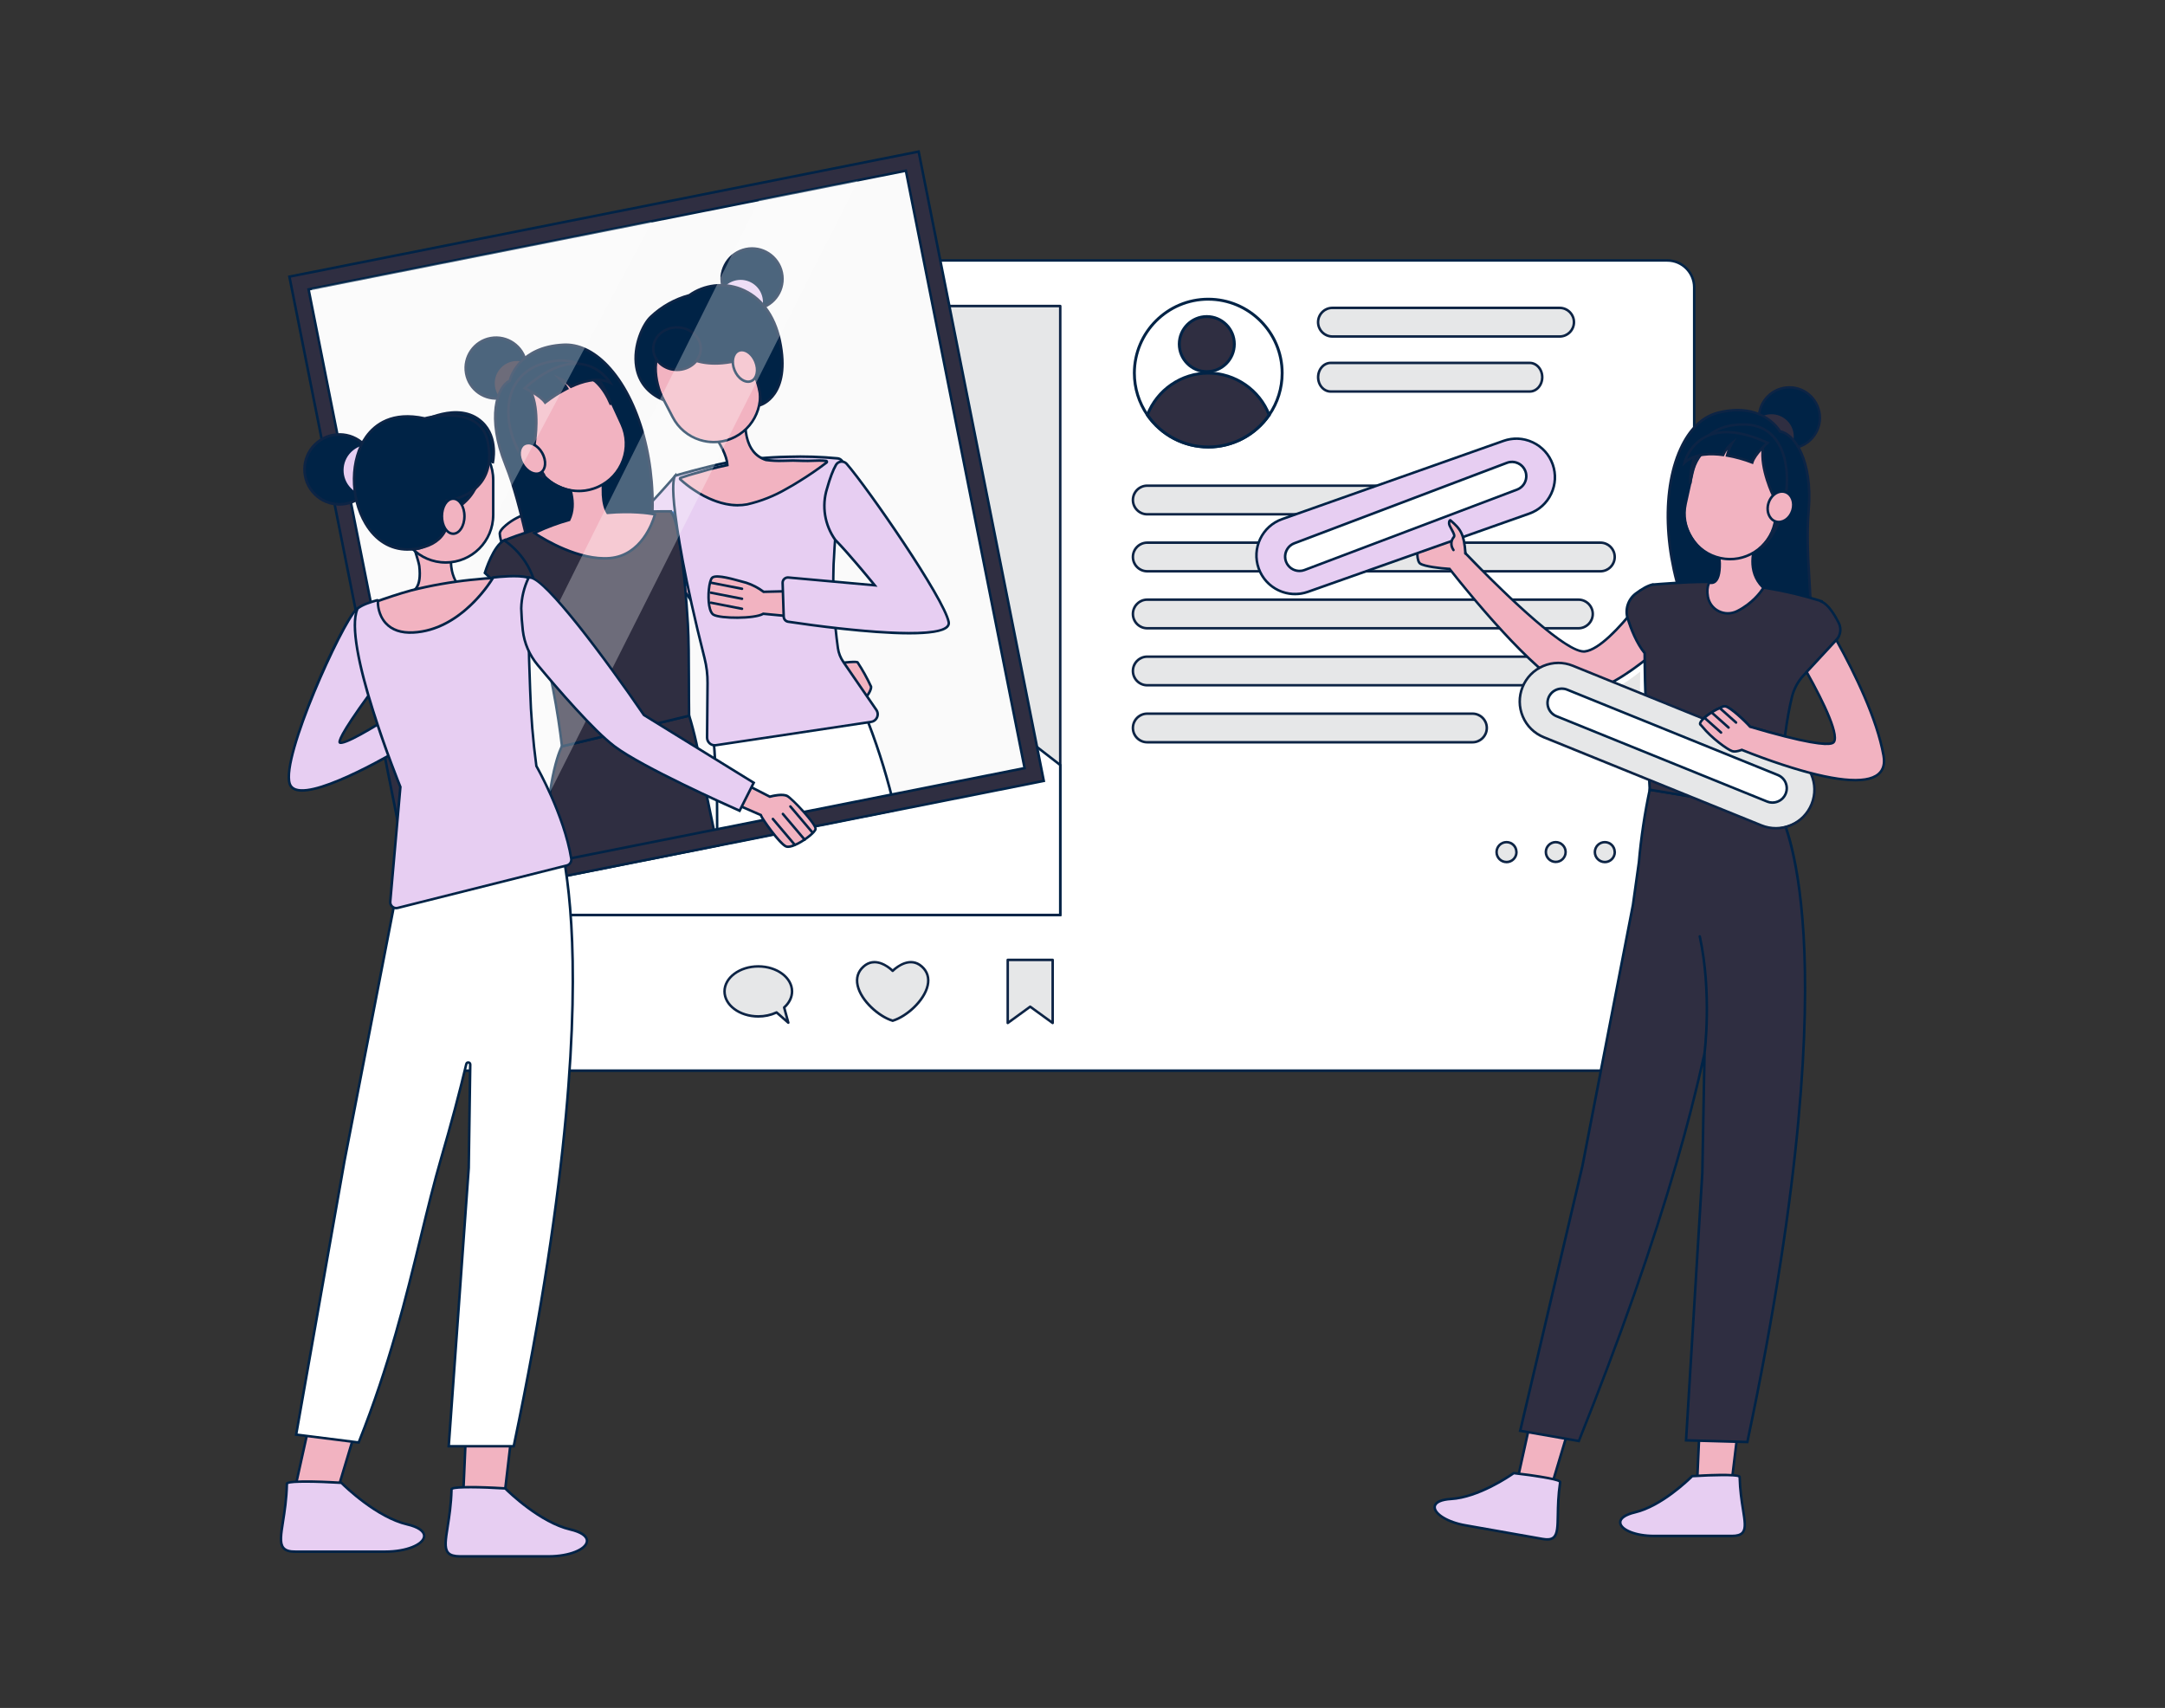 <?xml version="1.0" encoding="UTF-8"?>
<svg xmlns="http://www.w3.org/2000/svg" id="a" width="865.76" height="682.89" viewBox="0 0 865.76 682.89">
  <rect x="0" y="0" width="865.76" height="682.89" fill="#333333" stroke="none"/>
  <g>
    <rect x="164.41" y="104.14" width="513.08" height="323.94" rx="10.75" ry="10.75" fill="#fff"></rect>
    <path d="M666.74,428.58H175.16c-6.2,0-11.25-5.05-11.25-11.25V114.89c0-6.2,5.05-11.25,11.25-11.25h491.58c6.2,0,11.25,5.05,11.25,11.25V417.33c0,6.2-5.05,11.25-11.25,11.25ZM175.16,104.64c-5.65,0-10.25,4.6-10.25,10.25V417.33c0,5.65,4.6,10.25,10.25,10.25h491.58c5.65,0,10.25-4.6,10.25-10.25V114.89c0-5.65-4.6-10.25-10.25-10.25H175.16Z" fill="#002346"></path>
  </g>
  <g>
    <rect x="178.88" y="122.36" width="245.1" height="243.47" fill="#e6e7e8"></rect>
    <path d="M423.98,366.33H178.88c-.28,0-.5-.22-.5-.5V122.36c0-.28,.22-.5,.5-.5h245.1c.28,0,.5,.22,.5,.5v243.47c0,.28-.22,.5-.5,.5Zm-244.6-1h244.1V122.86H179.38v242.47Z" fill="#0d2445"></path>
  </g>
  <g>
    <polygon points="423.98 305.88 423.98 365.83 178.88 365.83 178.88 244.11 229.37 199.91 304.34 273.03 344.18 244.1 423.98 305.88" fill="#fff"></polygon>
    <path d="M424.48,366.33H178.38v-122.45l.17-.15,50.84-44.5,75,73.15,39.8-28.9,80.29,62.16v60.7Zm-245.1-1h244.1v-59.21l-79.31-61.4-39.88,28.96-.3-.29-74.64-72.8-49.97,43.75v120.99Z" fill="#002346"></path>
  </g>
  <polygon points="417.34 312.23 165.72 362.22 127.84 171.53 115.74 110.6 367.36 60.61 389.04 169.78 417.34 312.23" fill="#fafafa"></polygon>
  <g>
    <path d="M286.82,338.05l71.1-14.12c-2.7-11.8-6.23-23.39-10.57-34.69-1.39-3.44-2.7-6.34-3.91-8.79-4.07-8.29-6.92-11.29-6.92-11.29l-14.93,.48-37.37,1.19c-.12,9.07,.32,18.13,1.3,27.15,.08,.76,.14,1.48,.21,2.18l1,17.2,.09,20.69Z" fill="#fff"></path>
    <path d="M286.32,338.65l-.09-21.3-1.08-18.04c-.04-.42-.08-.85-.12-1.29-.98-9-1.42-18.15-1.3-27.21v-.48s53.01-1.69,53.01-1.69l.15,.16c.12,.12,2.95,3.15,7.01,11.41,1.31,2.66,2.63,5.63,3.92,8.82,4.34,11.29,7.9,22.98,10.59,34.77l.11,.5-.5,.1-71.69,14.24Zm-1.61-67.34c-.1,8.86,.34,17.81,1.3,26.61,.05,.45,.09,.88,.13,1.3l.08,.88,1,17.22,.09,20.11,70-13.9c-2.67-11.57-6.18-23.04-10.43-34.12-1.28-3.16-2.59-6.11-3.89-8.75-3.47-7.07-6.06-10.28-6.69-11l-51.59,1.65Z" fill="#002346"></path>
  </g>
  <g>
    <path d="M218.33,351.76l68.83-13.71-1.73-6.4-3.52-16.9c-1.21-6.9-2.95-16.34-4.9-23.63-.47-1.8-.95-3.48-1.45-5l-1.47,.36-2.55,.6-6.62,1.64-11.26,2.71-11.17,2.73-2.57,.6-15.23,3.66c-.1,.13-.18,.27-.23,.43-1.22,2.66-7.01,16.44-6.13,52.91Z" fill="#2F2E41"></path>
    <path d="M217.85,352.36v-.59c-.86-34.96,4.5-49.51,6.16-53.13,.05-.16,.15-.35,.29-.53l.11-.14,51.49-12.45,.14,.44c.47,1.44,.95,3.08,1.46,5.03,1.97,7.37,3.75,17.04,4.91,23.67l3.52,16.88,1.86,6.89-69.94,13.93Zm7.15-53.51s-.04,.09-.06,.14c-1.65,3.61-6.88,17.83-6.12,52.15l67.72-13.49-1.59-5.88-3.53-16.93c-1.16-6.63-2.93-16.26-4.89-23.6-.45-1.73-.88-3.22-1.3-4.53l-35.19,8.53-15.04,3.61Z" fill="#002346"></path>
  </g>
  <g>
    <path d="M362.25,68.25l20.55,103.42,26.93,135.44-238.84,47.46-36.16-181.81-11.33-57.05,238.85-47.46m5.11-7.64L115.73,110.61l12.1,60.93,37.93,190.69,251.64-50-28.33-142.48-21.71-109.14Z" fill="#2F2E41"></path>
    <path d="M165.37,362.82l-.1-.49-37.93-190.69-12.2-61.42,.49-.1,252.12-50.1,.1,.49,21.71,109.14,28.43,142.97-.49,.1-252.13,50.1ZM116.32,111l12,60.44,37.83,190.2,250.66-49.8-28.23-141.99-21.61-108.65L116.32,111Zm54.18,244.16l-.1-.49-36.16-181.81-11.43-57.54,.49-.1,239.34-47.55,20.65,103.91,27.02,135.93-.49,.1-239.33,47.55ZM123.99,116.1l11.23,56.56,36.06,181.32,237.86-47.26-26.83-134.95-20.45-102.93L123.99,116.1Z" fill="#002346"></path>
  </g>
  <g>
    <g>
      <circle cx="198.39" cy="147.15" r="12.21" fill="#002346"></circle>
      <path d="M185.91,149.39c-1.23-6.88,3.36-13.48,10.24-14.71s13.48,3.36,14.71,10.24-3.36,13.48-10.24,14.71c-6.88,1.23-13.48-3.36-14.71-10.24Zm.92-.17c1.14,6.37,7.25,10.62,13.62,9.48s10.62-7.25,9.48-13.62-7.25-10.62-13.62-9.48-10.62,7.25-9.48,13.62Z" fill="#0d2445"></path>
    </g>
    <g>
      <circle cx="206.76" cy="153.24" r="9.39" fill="#2F2E41"></circle>
      <path d="M197.06,154.98c-.96-5.35,2.61-10.48,7.96-11.44,5.35-.96,10.49,2.61,11.44,7.96s-2.61,10.48-7.96,11.44c-5.35,.96-10.49-2.61-11.44-7.96Zm.92-.17c.87,4.84,5.51,8.07,10.35,7.21s8.07-5.51,7.21-10.35c-.87-4.84-5.51-8.07-10.35-7.21s-8.07,5.51-7.21,10.35Z" fill="#002346"></path>
    </g>
  </g>
  <g>
    <g>
      <circle cx="715.56" cy="167.07" r="12.21" fill="#002346"></circle>
      <path d="M715.56,179.75c-6.99,0-12.68-5.69-12.68-12.68s5.69-12.68,12.68-12.68,12.68,5.69,12.68,12.68-5.69,12.68-12.68,12.68Zm0-24.41c-6.47,0-11.74,5.27-11.74,11.74s5.27,11.74,11.74,11.74,11.74-5.27,11.74-11.74-5.27-11.74-11.74-11.74Z" fill="#0d2445"></path>
    </g>
    <g>
      <circle cx="708.39" cy="174.54" r="9.39" fill="#2F2E41"></circle>
      <path d="M708.39,184.4c-5.44,0-9.86-4.42-9.86-9.86s4.42-9.86,9.86-9.86,9.86,4.42,9.86,9.86-4.42,9.86-9.86,9.86Zm0-18.78c-4.92,0-8.92,4-8.92,8.92s4,8.92,8.92,8.92,8.92-4,8.92-8.92-4-8.92-8.92-8.92Z" fill="#002346"></path>
    </g>
  </g>
  <g>
    <path d="M368.66,386.47c-5.37-4.82-11.68,1.71-11.68,1.71,0,0-6.29-6.53-11.68-1.71-7.68,6.87,3.48,19.18,11.68,21.65,8.14-2.45,19.3-14.78,11.68-21.65Z" fill="#e6e7e8"></path>
    <path d="M356.98,408.62s-.1,0-.14-.02c-5.66-1.7-12.95-8.07-14.37-14.47-.7-3.16,.16-5.94,2.5-8.03,4.92-4.4,10.55,.08,12.01,1.4,1.46-1.32,7.1-5.8,12.01-1.4t0,0c2.32,2.09,3.17,4.87,2.46,8.03-1.44,6.42-8.71,12.77-14.34,14.47-.05,.01-.1,.02-.14,.02Zm-7.23-23.43c-1.35,0-2.76,.44-4.11,1.65-2.08,1.86-2.82,4.24-2.2,7.07,1.3,5.84,8.18,12,13.54,13.68,5.33-1.68,12.19-7.83,13.5-13.68,.63-2.83-.09-5.21-2.16-7.07-4.94-4.44-10.74,1.43-10.99,1.69-.09,.1-.22,.15-.36,.15h0c-.14,0-.27-.06-.36-.15-.18-.18-3.28-3.34-6.87-3.34Z" fill="#0d2445"></path>
  </g>
  <g>
    <polygon points="420.95 409.03 411.96 402.5 402.98 409.03 402.98 383.8 420.95 383.8 420.95 409.03" fill="#e6e7e8"></polygon>
    <path d="M420.95,409.53c-.1,0-.21-.03-.29-.1l-8.7-6.32-8.69,6.32c-.15,.11-.35,.13-.52,.04-.17-.08-.27-.26-.27-.45v-25.23c0-.28,.22-.5,.5-.5h17.97c.28,0,.5,.22,.5,.5v25.23c0,.19-.11,.36-.27,.45-.07,.04-.15,.05-.23,.05Zm-8.99-7.53c.1,0,.21,.03,.29,.1l8.2,5.95v-23.75h-16.97v23.75l8.19-5.95c.09-.06,.19-.1,.29-.1Z" fill="#0d2445"></path>
  </g>
  <g>
    <rect x="527.09" y="123.1" width="102.32" height="11.44" rx="5.72" ry="5.72" fill="#e6e7e8"></rect>
    <path d="M623.69,135.04h-90.88c-3.43,0-6.22-2.79-6.22-6.22s2.79-6.22,6.22-6.22h90.88c3.43,0,6.22,2.79,6.22,6.22s-2.79,6.22-6.22,6.22Zm-90.88-11.44c-2.88,0-5.22,2.34-5.22,5.22s2.34,5.22,5.22,5.22h90.88c2.88,0,5.22-2.34,5.22-5.22s-2.34-5.22-5.22-5.22h-90.88Z" fill="#0d2445"></path>
  </g>
  <g>
    <path d="M532.1,145.1h79.61c2.77,0,5.01,2.56,5.01,5.72h0c0,3.16-2.24,5.72-5.01,5.72h-79.61c-2.77,0-5.01-2.56-5.01-5.72h0c0-3.16,2.24-5.72,5.01-5.72Z" fill="#e6e7e8"></path>
    <path d="M611.72,157.04h-79.61c-3.04,0-5.51-2.79-5.51-6.22s2.47-6.22,5.51-6.22h79.61c3.04,0,5.51,2.79,5.51,6.22s-2.47,6.22-5.51,6.22Zm-79.61-11.44c-2.49,0-4.51,2.34-4.51,5.22s2.02,5.22,4.51,5.22h79.61c2.49,0,4.51-2.34,4.51-5.22s-2.02-5.22-4.51-5.22h-79.61Z" fill="#0d2445"></path>
  </g>
  <g>
    <rect x="453.04" y="194.19" width="102.32" height="11.44" rx="5.72" ry="5.72" fill="#e6e7e8"></rect>
    <path d="M549.64,206.13h-90.88c-3.43,0-6.22-2.79-6.22-6.22s2.79-6.22,6.22-6.22h90.88c3.43,0,6.22,2.79,6.22,6.22s-2.79,6.22-6.22,6.22Zm-90.88-11.44c-2.88,0-5.22,2.34-5.22,5.22s2.34,5.22,5.22,5.22h90.88c2.88,0,5.22-2.34,5.22-5.22s-2.34-5.22-5.22-5.22h-90.88Z" fill="#0d2445"></path>
  </g>
  <g>
    <rect x="453.04" y="216.97" width="192.67" height="11.44" rx="5.72" ry="5.72" fill="#e6e7e8"></rect>
    <path d="M639.99,228.91h-181.23c-3.43,0-6.22-2.79-6.22-6.22s2.79-6.22,6.22-6.22h181.23c3.43,0,6.22,2.79,6.22,6.22s-2.79,6.22-6.22,6.22Zm-181.23-11.44c-2.88,0-5.22,2.34-5.22,5.22s2.34,5.22,5.22,5.22h181.23c2.88,0,5.22-2.34,5.22-5.22s-2.34-5.22-5.22-5.22h-181.23Z" fill="#0d2445"></path>
  </g>
  <g>
    <rect x="453.04" y="239.76" width="183.89" height="11.44" rx="5.72" ry="5.72" fill="#e6e7e8"></rect>
    <path d="M631.21,251.7h-172.45c-3.43,0-6.22-2.79-6.22-6.22s2.79-6.22,6.22-6.22h172.45c3.43,0,6.22,2.79,6.22,6.22s-2.79,6.22-6.22,6.22Zm-172.45-11.44c-2.88,0-5.22,2.34-5.22,5.22s2.34,5.22,5.22,5.22h172.45c2.88,0,5.22-2.34,5.22-5.22s-2.34-5.22-5.22-5.22h-172.45Z" fill="#0d2445"></path>
  </g>
  <g>
    <rect x="453.04" y="262.55" width="192.67" height="11.44" rx="5.72" ry="5.72" fill="#e6e7e8"></rect>
    <path d="M639.99,274.49h-181.23c-3.43,0-6.22-2.79-6.22-6.22s2.79-6.22,6.22-6.22h181.23c3.43,0,6.22,2.79,6.22,6.22s-2.79,6.22-6.22,6.22Zm-181.23-11.44c-2.88,0-5.22,2.34-5.22,5.22s2.34,5.22,5.22,5.22h181.23c2.88,0,5.22-2.34,5.22-5.22s-2.34-5.22-5.22-5.22h-181.23Z" fill="#0d2445"></path>
  </g>
  <g>
    <rect x="453.04" y="285.34" width="141.52" height="11.44" rx="5.72" ry="5.72" fill="#e6e7e8"></rect>
    <path d="M588.84,297.28h-130.08c-3.43,0-6.22-2.79-6.22-6.22s2.79-6.22,6.22-6.22h130.08c3.43,0,6.22,2.79,6.22,6.22s-2.79,6.22-6.22,6.22Zm-130.08-11.44c-2.88,0-5.22,2.34-5.22,5.22s2.34,5.22,5.22,5.22h130.08c2.88,0,5.22-2.34,5.22-5.22s-2.34-5.22-5.22-5.22h-130.08Z" fill="#0d2445"></path>
  </g>
  <g>
    <path d="M606.43,340.7c0,2.2-1.78,3.98-3.98,3.98-2.2,0-3.98-1.78-3.98-3.98s1.78-3.98,3.98-3.98h0c2.18,0,3.95,1.77,3.95,3.95h0l.03,.03Z" fill="#e6e7e8"></path>
    <path d="M602.44,345.18c-2.47,0-4.48-2.01-4.48-4.48s2.01-4.48,4.48-4.48,4.39,1.93,4.45,4.33c.02,.05,.03,.11,.03,.16,0,2.47-2.01,4.48-4.48,4.48Zm0-7.97c-1.92,0-3.48,1.56-3.48,3.48s1.56,3.48,3.48,3.48,3.41-1.49,3.48-3.35c-.02-.05-.03-.11-.03-.16,0-1.9-1.55-3.45-3.45-3.45Z" fill="#0d2445"></path>
  </g>
  <g>
    <path d="M626.08,340.7c-.02,2.18-1.8,3.94-3.98,3.92s-3.94-1.8-3.92-3.98c.02-2.17,1.78-3.92,3.95-3.92,2.18,0,3.95,1.77,3.95,3.95,0,.01,0,.02,0,.03Z" fill="#e6e7e8"></path>
    <path d="M622.12,345.12h-.03c-2.46-.02-4.44-2.03-4.42-4.49,.02-2.44,2.02-4.42,4.45-4.42s4.45,2,4.45,4.45v.03c0,1.19-.48,2.3-1.33,3.14-.84,.83-1.95,1.28-3.12,1.28Zm0-7.91c-1.89,0-3.44,1.54-3.45,3.43-.01,1.9,1.52,3.47,3.43,3.48h.03c1.89,0,3.44-1.53,3.45-3.42v-.03c0-1.9-1.55-3.45-3.45-3.45Zm3.95,3.48h0Z" fill="#0d2445"></path>
  </g>
  <g>
    <path d="M645.73,340.7c0,2.2-1.78,3.98-3.98,3.98-2.2,0-3.98-1.78-3.98-3.98s1.78-3.98,3.98-3.98h0c2.18,0,3.95,1.77,3.95,3.95h0l.03,.03Z" fill="#e6e7e8"></path>
    <path d="M641.75,345.18c-2.47,0-4.48-2.01-4.48-4.48s2.01-4.48,4.48-4.48,4.38,1.93,4.45,4.33c.02,.05,.03,.11,.03,.16,0,2.47-2.01,4.48-4.48,4.48Zm0-7.97c-1.92,0-3.48,1.56-3.48,3.48s1.56,3.48,3.48,3.48,3.41-1.49,3.48-3.35c-.02-.05-.03-.11-.03-.16,0-1.9-1.55-3.45-3.45-3.45Z" fill="#0d2445"></path>
  </g>
  <g opacity=".1">
    <path d="M655.86,281.53l-12.06-4.9c4.24-2.36,8.28-5.06,12.09-8.07-.06,3.85-.08,8.15-.03,12.97Z"></path>
  </g>
  <g>
    <path d="M711.81,172.53s-6.54-12.05-24.69-7.54c-20,4.9-27.18,44.55-12.1,81s46.92,31.52,48.76,14.25-2.17-36.57-.54-56.18-5.55-30.73-11.43-31.53Z" fill="#002346"></path>
    <path d="M707.09,273.9c-10.32,0-23.99-7.09-32.52-27.73-9.94-24.02-10.84-51.54-2.25-68.48,3.63-7.17,8.71-11.73,14.7-13.2,16.95-4.21,24.09,5.93,25.12,7.57,5.76,1.05,13.3,11.77,11.62,32.03-.81,9.71-.22,19.38,.34,28.72,.58,9.64,1.13,18.74,.2,27.47-.75,7.01-6.3,12.27-14.16,13.4-.97,.14-1.99,.21-3.04,.21Zm-12.15-109.44c-2.28,0-4.84,.3-7.69,1.01-5.69,1.39-10.55,5.78-14.04,12.68-8.46,16.7-7.55,43.88,2.29,67.65,9.19,22.2,24.32,28.38,34.5,26.91,7.39-1.06,12.61-5.98,13.31-12.52,.92-8.65,.37-17.71-.2-27.3-.57-9.38-1.15-19.09-.34-28.87,1.58-19.03-5.37-30.23-11-30.99l-.25-.03-.12-.22c-.22-.4-4.7-8.3-16.44-8.3Z" fill="#0d2445"></path>
  </g>
  <g>
    <polygon points="607.08 590.56 620.8 592.98 626.43 574.25 631.58 557.06 615.74 551.54 611.14 572.18 607.08 590.56" fill="#f2b3c1"></polygon>
    <path d="M621.15,593.55l-14.68-2.58,4.17-18.89,4.72-21.19,16.83,5.86-11.04,36.8Zm-13.48-3.39l12.77,2.25,10.51-35.04-14.86-5.18-8.42,37.96Z" fill="#002346"></path>
  </g>
  <g>
    <path d="M623.89,592.6c.23-1.53-18.57-3.61-18.57-3.61,0,0-13.43,9.63-25.06,10.33-11.63,.7-6.55,8.44,5.87,10.56l30.74,5.43c8.83,1.56,4.64-6.94,7.03-22.71Z" fill="#E7CEF2"></path>
    <path d="M618.71,616c-.58,0-1.22-.06-1.94-.19l-30.74-5.43c-7.36-1.26-12.99-4.73-12.82-7.9,.07-1.21,1.06-3.29,7.01-3.65,11.35-.68,24.67-10.14,24.8-10.23l.16-.11,.19,.02c4.12,.46,17.67,2.07,18.86,3.62,.17,.22,.18,.42,.16,.56h0c-.78,5.15-.86,9.52-.92,13.03-.08,4.79-.14,7.96-1.93,9.43-.7,.57-1.62,.86-2.83,.86Zm-13.26-26.48c-1.61,1.13-14.06,9.64-25.17,10.31-3.72,.22-5.99,1.24-6.07,2.71-.13,2.3,4.66,5.61,11.99,6.86l30.74,5.43c1.91,.34,3.17,.2,3.96-.45,1.44-1.19,1.49-4.17,1.57-8.68,.06-3.51,.13-7.86,.91-13.02-1.07-.85-9.81-2.25-17.92-3.16Z" fill="#002346"></path>
  </g>
  <g>
    <polygon points="678.74 590.87 692.68 590.87 694.98 571.74 697.04 554.06 680.49 551.45 679.56 572.34 678.74 590.87" fill="#f2b3c1"></polygon>
    <path d="M693.12,591.37h-14.9l1.79-40.5,17.58,2.77-2.12,18.16-2.35,19.57Zm-13.85-1h12.97l2.25-18.69,2.01-17.2-15.53-2.45-1.7,38.34Z" fill="#002346"></path>
  </g>
  <g>
    <path d="M695.67,590.54c0-1.54-19-.34-19-.34,0,0-11.63,11.83-22.92,14.49s-4.9,9.42,7.64,9.42h31.2c9.06,0,3.44-7.65,3.08-23.58Z" fill="#E7CEF2"></path>
    <path d="M692.6,614.61h-31.2c-7.47,0-13.61-2.48-13.98-5.65-.14-1.2,.48-3.41,6.22-4.76,11.01-2.6,22.56-14.24,22.67-14.35l.13-.14h.19c4.17-.27,17.88-1.03,19.29,.29,.2,.18,.24,.38,.24,.52,.12,5.18,.8,9.48,1.34,12.94,.75,4.74,1.24,7.86-.28,9.64-.88,1.03-2.35,1.5-4.64,1.5Zm-15.7-23.92c-1.4,1.39-12.25,11.95-23.02,14.49-3.59,.85-5.63,2.22-5.46,3.67,.27,2.3,5.55,4.76,12.98,4.76h31.2c1.97,0,3.21-.37,3.88-1.15,1.22-1.43,.75-4.38,.05-8.84-.55-3.46-1.22-7.75-1.35-12.93-1.21-.64-10.09-.51-18.28,0Z" fill="#002346"></path>
  </g>
  <g>
    <path d="M607.91,572.07l23.45,4.09c17.63-43.9,30.17-80.55,39-111,4.78-16.42,8.4-31,11.26-44l-.88,47.81-6.51,106.93,24.51,.67c43.16-204.25,12.59-252.28,12.59-252.28l-51.62-8.58c-2.04,9.57-3.49,19.25-4.33,29l-2.39,17.13-20.19,104.32-24.89,105.91Z" fill="#2F2E41"></path>
    <path d="M699.15,577.08l-25.45-.7,.03-.52,6.51-106.93,.79-42.85c-2.96,13.01-6.31,25.89-10.19,39.21-9.62,33.17-22.74,70.53-39.02,111.05l-.15,.38-24.37-4.25,25.01-106.43,20.19-104.3,2.39-17.1c.84-9.71,2.3-19.48,4.34-29.04l.1-.47,52.31,8.69,.12,.19c.31,.5,7.74,12.54,9.97,49.79,2.05,34.28-.18,97.3-22.49,202.87l-.09,.41Zm-24.39-1.67l23.58,.65c22.17-105.05,24.42-167.82,22.4-201.98-2.05-34.63-8.78-47.67-9.72-49.33l-50.92-8.46c-1.98,9.36-3.4,18.94-4.22,28.47l-2.39,17.16-20.19,104.35-24.77,105.41,22.53,3.93c16.19-40.34,29.25-77.54,38.83-110.58,4.35-14.94,8.03-29.32,11.25-43.97l.99,.12-.88,47.81-6.48,106.43Z" fill="#002346"></path>
  </g>
  <g>
    <path d="M669.16,242.68c-4.2-4.57-11.48-4.3-15.35,.55-5.93,7.44-14.33,16.61-20.08,17.23-8.56,.92-40.07-31.31-47.76-39.32-.17-.71-1.14-4.43-2.7-5.39-1.73-1.06-13.69-3.89-15-2.78s-2.49,10.87-.35,12.36c1.63,1.13,8.22,1.94,11.74,2.11,7.9,10,37.96,47.09,51.07,49.06,15.16,2.27,44-27.77,44-27.77l-5.57-6.06Z" fill="#f2b3c1"></path>
    <path d="M632.43,277.13c-.61,0-1.21-.04-1.78-.13-13.1-1.96-42.35-37.8-51.24-49.06-3.11-.18-9.97-.93-11.78-2.19-.81-.56-1.27-1.95-1.37-4.13-.15-3.29,.59-8.09,1.68-9.02,1.64-1.39,13.91,1.71,15.58,2.73,1.62,.99,2.59,4.36,2.89,5.57,18.59,19.37,40.72,39.79,47.25,39.07,5.56-.6,13.81-9.6,19.74-17.05,1.94-2.43,4.84-3.89,7.94-4,3.07-.14,6.07,1.14,8.17,3.42l5.88,6.4-.33,.34c-1.14,1.19-27.11,28.05-42.65,28.05Zm-62.9-63.92c-.47,0-.8,.05-.94,.16-.62,.53-1.5,4.7-1.33,8.21,.12,2.52,.7,3.19,.94,3.36,1.44,1,7.71,1.83,11.48,2.03h.23s.14,.19,.14,.19c17.86,22.63,40.57,47.35,50.75,48.87,13.87,2.08,40.01-24,43.24-27.29l-5.25-5.71c-1.9-2.07-4.6-3.19-7.4-3.1-2.81,.1-5.44,1.42-7.19,3.62-6.06,7.6-14.52,16.78-20.42,17.42-.13,.01-.26,.02-.4,.02-9.16,0-38.8-30.13-47.78-39.49l-.09-.1-.03-.13c-.47-1.93-1.4-4.42-2.48-5.08-1.64-1-10.45-2.98-13.47-2.98Z" fill="#002346"></path>
  </g>
  <path d="M716.15,238.47s-15.24,12.37-29.41,12.16-19.17-16.14-19.17-16.14c0,0,22-6.51,48.58,3.98Z" fill="#f9b499"></path>
  <g>
    <rect x="499.76" y="191.03" width="124.72" height="30.85" rx="15.42" ry="15.42" transform="translate(-36.67 199.06) rotate(-19.46)" fill="#E7CEF2"></rect>
    <path d="M517.88,238.02c-6.56,0-12.72-4.09-15.03-10.62-1.42-4.01-1.19-8.33,.65-12.17,1.83-3.84,5.05-6.73,9.06-8.15l.17,.47-.17-.47,88.51-31.27c4.01-1.42,8.33-1.19,12.17,.65,3.84,1.83,6.73,5.05,8.15,9.06,1.42,4.01,1.19,8.33-.65,12.17s-5.05,6.73-9.06,8.15l-88.51,31.27c-1.75,.62-3.53,.91-5.29,.91Zm88.5-62.13c-1.68,0-3.36,.29-4.98,.86l-88.51,31.27c-7.76,2.74-11.84,11.28-9.1,19.04s11.28,11.84,19.04,9.1l88.51-31.27c3.76-1.33,6.78-4.04,8.49-7.64,1.72-3.6,1.93-7.65,.61-11.41-1.33-3.76-4.04-6.78-7.64-8.5-2.04-.97-4.23-1.47-6.42-1.47Z" fill="#002346"></path>
  </g>
  <g>
    <rect x="510.96" y="200.76" width="102.32" height="11.44" rx="5.72" ry="5.72" transform="translate(-36.69 212.28) rotate(-20.72)" fill="#fff"></rect>
    <path d="M519.63,228.78c-2.51,0-4.88-1.53-5.82-4.02-.59-1.55-.54-3.24,.15-4.76s1.92-2.67,3.47-3.26l85-32.16c1.55-.59,3.24-.54,4.76,.15,1.51,.68,2.67,1.92,3.26,3.47,1.21,3.21-.41,6.8-3.62,8.02l-85,32.16c-.72,.27-1.46,.4-2.19,.4Zm-1.85-11.1h0c-1.3,.49-2.34,1.46-2.91,2.74s-.62,2.69-.12,3.99c1.02,2.69,4.04,4.06,6.73,3.04l85-32.16c2.69-1.02,4.05-4.04,3.03-6.73-.49-1.3-1.47-2.34-2.74-2.91-1.27-.57-2.69-.62-3.99-.12l-85,32.16Z" fill="#002346"></path>
  </g>
  <g>
    <path d="M581.23,219.89c-2-3,.13-5.18,.13-5.18,.84-1-1.83-4.07-1.89-5.4s.5-1.32,.5-1.32c4,3.45,5.48,5.21,6.05,13.32" fill="#f2b3c1"></path>
    <path d="M586.02,221.82c-.26,0-.48-.2-.5-.46-.55-7.76-1.86-9.48-5.52-12.66-.03,.13-.05,.32-.03,.61,.02,.43,.49,1.28,.91,2.04,.81,1.47,1.58,2.86,.87,3.71-.1,.1-1.84,1.97-.1,4.58,.15,.23,.09,.54-.14,.69-.23,.15-.54,.09-.69-.14-2.2-3.3,.17-5.78,.19-5.81,.25-.3-.56-1.76-1-2.55-.52-.93-1-1.81-1.03-2.47-.03-.74,.1-1.26,.4-1.57,.25-.26,.54-.27,.61-.27,.12,0,.23,.04,.32,.12,4.15,3.58,5.65,5.56,6.22,13.66,.02,.28-.19,.51-.46,.53-.01,0-.02,0-.04,0Z" fill="#002346"></path>
  </g>
  <path d="M270.07,190.16s-10.77,12.79-31.31,33c-2,2-28.78-10.28-28.78-10.28l-7.58,4.91s30.07,24,35.95,22.59c6.37-1.48,35.21-25.45,35.21-25.45l-3.49-24.77Z" fill="#407bff"></path>
  <g>
    <path d="M270.07,190.16s-10.77,12.79-31.31,33c-2,2-28.78-10.28-28.78-10.28l-7.58,4.91s30.07,24,35.95,22.59c6.37-1.48,35.21-25.45,35.21-25.45l-3.49-24.77Z" fill="#E7CEF2"></path>
    <path d="M237.84,240.93c-7.03,0-32.75-20.36-35.74-22.75l-.54-.43,8.39-5.44,.25,.12c12.85,5.89,26.92,11.38,28.22,10.38,20.28-19.96,31.17-32.84,31.28-32.97l.72-.86,3.69,26.15-.21,.18c-1.18,.98-29,24.06-35.42,25.55-.19,.04-.4,.07-.63,.07Zm-34.58-23.1c8.71,6.91,30.46,23.15,34.98,22.06,5.9-1.37,32.14-22.98,34.79-25.17l-3.3-23.4c-2.74,3.17-13.24,15.09-30.62,32.19-2.05,2.05-22.45-7.03-29.09-10.07l-6.77,4.38Z" fill="#002346"></path>
  </g>
  <g>
    <path d="M209.71,223.31s6.17-5.23,5.93-7.25-4.15-9.6-5.85-10-10.08,4.76-9.94,7.36,1.75,6.81,2.75,7.33c2.32,.98,4.69,1.84,7.11,2.56Z" fill="#f2b3c1"></path>
    <path d="M209.83,223.86l-.26-.08c-2.43-.73-4.84-1.59-7.16-2.58-1.3-.67-2.92-5.2-3.05-7.76-.06-1.04,.85-2.34,2.68-3.88,2.52-2.11,6.51-4.32,7.87-4,2.13,.5,6.01,8.55,6.23,10.43,.26,2.18-5.04,6.79-6.1,7.69l-.21,.17Zm-.28-17.33c-.96,0-4.26,1.61-6.88,3.8-1.49,1.25-2.36,2.39-2.32,3.05,.14,2.6,1.76,6.54,2.48,6.91,2.18,.92,4.46,1.75,6.76,2.45,2.46-2.11,5.69-5.46,5.55-6.63-.25-2.08-4.15-9.26-5.47-9.57-.04,0-.08-.01-.13-.01Z" fill="#002346"></path>
  </g>
  <g>
    <path d="M267.99,227.56s16.95,26.85,24.33,31.91,45.75,14.32,45.75,14.32c0,0,4.69,8,6.66,6.53s3.82-4.59,3.59-5.8c-1.55-3.36-3.35-6.6-5.38-9.69-.52-.59-7.28,.34-7.28,.34l-35.31-14.91c-1.95-.89-21.72-33.13-21.72-33.13l-10.64,10.43Z" fill="#f2b3c1"></path>
    <path d="M344.18,281c-.11,0-.22-.01-.34-.04-2.21-.45-5.38-5.55-6.09-6.74-3.35-.81-38.54-9.43-45.71-14.34-7.38-5.06-23.78-30.95-24.47-32.05l-.22-.34,11.38-11.15,.33,.54c7.54,12.29,20.04,32.1,21.51,32.94l35.16,14.85c6.9-.94,7.42-.35,7.59-.16,2.08,3.16,3.9,6.44,5.46,9.81l.04,.12c.28,1.45-1.7,4.74-3.78,6.29-.25,.19-.54,.28-.85,.28Zm-75.55-53.37c2,3.13,17.21,26.79,23.97,31.42,7.22,4.95,45.2,14.15,45.58,14.25l.21,.05,.11,.18c1.37,2.34,4.09,6.15,5.54,6.45,.21,.04,.32-.01,.39-.07,1.92-1.43,3.51-4.3,3.41-5.25-1.52-3.27-3.28-6.46-5.25-9.47-.66-.2-4.02,.08-6.86,.47l-.14,.02-.13-.05-35.31-14.91c-1.94-.89-17.67-26.35-21.62-32.79l-9.9,9.71Z" fill="#002346"></path>
  </g>
  <path d="M271.78,236.58c.2-.06,.38-.16,.53-.3,.73-.51,1.4-1.11,2-1.78,5.32-5.7,6.92-16.17,6.92-16.17,0,0-7.33-13.94-12.73-13.93h0s-.67,7.93-.68,15.92c-.06,8.84,.69,17.71,3.96,16.26Z" fill="#0071f2"></path>
  <g opacity=".2">
    <path d="M271.78,236.58c.2-.06,.38-.16,.53-.3,.73-.51,1.4-1.11,2-1.78,5.32-5.7,6.92-16.17,6.92-16.17,0,0-7.33-13.94-12.73-13.93h0s-.67,7.93-.68,15.92c-.06,8.84,.69,17.71,3.96,16.26Z"></path>
  </g>
  <g>
    <path d="M203.84,152.25s2.75-13.42,21.42-14.41c20.56-1.12,39,34.67,35.22,73.93-3.78,39.26-35.68,43.84-42.49,27.86s-8.58-35.63-15.88-53.92-3.66-30.98,1.73-33.46Z" fill="#002346"></path>
    <path d="M231.9,248.75c-6.51,0-11.98-3.31-14.37-8.93-3.44-8.07-5.57-16.94-7.82-26.32-2.19-9.12-4.45-18.55-8.07-27.61-7.53-18.86-3.44-31.31,1.77-33.99,.51-1.86,4.39-13.64,21.82-14.56,6.15-.34,12.36,2.56,17.93,8.36,13.14,13.7,20.3,40.27,17.82,66.11-2.36,24.48-15.47,35.07-25.98,36.69-1.05,.16-2.09,.24-3.1,.24Zm-5.71-110.44c-.3,0-.6,0-.91,.02-18.04,.96-20.85,13.48-20.96,14.01l-.05,.25-.23,.11c-5.16,2.38-8.55,15.1-1.48,32.82,3.64,9.13,5.91,18.59,8.11,27.75,2.24,9.34,4.36,18.17,7.77,26.16,2.58,6.06,9.02,9.23,16.4,8.09,10.16-1.57,22.83-11.89,25.14-35.8,2.46-25.57-4.59-51.82-17.54-65.33-5.09-5.3-10.69-8.08-16.25-8.08Z" fill="#0d2445"></path>
  </g>
  <g>
    <path d="M201.29,216.21c1.44,3.27,2.74,6.53,3.95,9.44,1.64,3.91,3.09,7.55,4.42,10.95,2.48,6.34,4.44,11.85,6.06,16.8,4.09,12.39,7.53,32,9,45l50.84-12.24c-.18-13.3,.06-27.37-.48-36.58-.34-5.56-.7-10.43-1.09-14.71-.76-8.56-1.64-14.7-2.34-19.05-1.63-9.8-3.27-11.1-3.46-11.21-.01-.06-.01-.12,0-.18h-.27c-1.73,0-12.43,0-21.78,.67-7.89,.86-15.71,2.28-23.4,4.25-7.31,1.77-14.48,4.06-21.45,6.86Z" fill="#2F2E41"></path>
    <path d="M224.29,299.02l-.06-.56c-1.47-12.97-4.9-32.55-8.98-44.9-1.76-5.38-3.74-10.87-6.05-16.78-1.65-4.22-3.01-7.59-4.42-10.94-.34-.82-.69-1.67-1.05-2.54-.92-2.24-1.87-4.55-2.9-6.89l-.21-.47,.48-.19c6.97-2.8,14.21-5.12,21.52-6.88,7.68-1.97,15.57-3.4,23.46-4.26,8.47-.61,18.09-.67,21.83-.67h.86l-.08,.46c.66,.67,2.06,3.04,3.44,11.35,.62,3.87,1.54,10.05,2.35,19.09,.39,4.29,.75,9.11,1.09,14.72,.35,6.02,.37,14.12,.4,22.69,.01,4.57,.02,9.29,.09,13.91v.4s-51.77,12.47-51.77,12.47Zm-22.33-82.54c.96,2.19,1.84,4.35,2.7,6.44,.36,.87,.71,1.72,1.05,2.54,1.4,3.35,2.77,6.73,4.42,10.96,2.32,5.93,4.3,11.43,6.07,16.83,4.04,12.24,7.45,31.52,8.96,44.54l49.9-12.01c-.06-4.5-.07-9.08-.08-13.52-.02-8.56-.04-16.64-.39-22.64-.34-5.6-.7-10.41-1.09-14.69-.8-9-1.72-15.17-2.34-19.02-1.6-9.62-3.16-10.82-3.23-10.86l-.15-.11c-3.83,0-13.28,.07-21.6,.67-7.82,.85-15.67,2.28-23.31,4.24-7.1,1.72-14.13,3.95-20.91,6.65Z" fill="#002346"></path>
  </g>
  <g>
    <path d="M242.95,205.06c-.86-1.34-1.62-3.54-1.84-7.14-.1-2.18-.05-4.37,.15-6.54l-15.79-1.81s6.13,10.19,2.13,18.31c-4.44,1.24-9.12,2.93-13.91,5.22,0,0,16.07,11.26,30.2,10.05,14.13-1.21,18-17.47,18-17.47,0,0-7.56-1.64-18.94-.62Z" fill="#f2b3c1"></path>
    <path d="M241.69,223.74c-13.52,0-27.66-9.79-28.28-10.23l-.7-.49,.77-.37c4.43-2.12,9.06-3.86,13.77-5.19,3.64-7.75-2.15-17.53-2.2-17.63l-.52-.87,17.29,1.98-.04,.49c-.2,2.14-.25,4.32-.15,6.47,.17,2.87,.71,5.1,1.6,6.64,11.16-.96,18.71,.64,18.78,.65l.5,.11-.12,.5c-.04,.17-4.12,16.63-18.44,17.85-.74,.06-1.49,.09-2.25,.09Zm-26.98-10.57c3.28,2.13,17.03,10.5,29.14,9.48,12.21-1.05,16.62-13.86,17.42-16.58-1.89-.34-8.78-1.36-18.27-.51l-.3,.03-.16-.25c-1.08-1.69-1.73-4.17-1.92-7.38-.09-2.04-.06-4.1,.11-6.13l-14.34-1.64c1.4,2.67,5.11,10.95,1.67,17.92l-.1,.2-.21,.06c-4.45,1.24-8.82,2.86-13.03,4.82Z" fill="#002346"></path>
  </g>
  <g>
    <path d="M201.7,216.02c-4.49,2.14-7.81,13.07-7.81,13.07l21.81,20.45-.72-10.18c-.66-9.37-5.55-17.93-13.28-23.26v-.08Z" fill="#2F2E41"></path>
    <path d="M216.29,250.77l-22.97-21.54,.09-.3c.14-.46,3.44-11.17,8.07-13.38l.71-.34v.61c7.77,5.46,12.61,14,13.28,23.49l.81,11.45Zm-21.83-21.84l20.65,19.36-.63-8.91c-.65-9.19-5.34-17.48-12.88-22.76-3.69,2.15-6.59,10.61-7.14,12.3Z" fill="#002346"></path>
  </g>
  <path d="M171.62,195.39c3.53-1.64,2-14-1.19-21.25-1.52-3.44-4.24-2.79-13.27,4.55-2.58,2.1,4.6,20,8.17,18.88s6.29-2.18,6.29-2.18Z" fill="#ebb376"></path>
  <g>
    <path d="M350.44,283.84l-13.21-19.19c-1.13-1.64-1.88-3.52-2.16-5.49-1.5-10.68-2.09-21.48-1.77-32.27,0-1.19,.1-2.4,.17-3.66,.24-5.2,.68-11,1.4-17.81-.01-.25,.01-.5,.08-.74,.38-3.4,.8-7.07,1.29-11,.3-2.38,.62-4.87,.98-7.5,.2-1.45-.85-2.79-2.3-2.93-6.58-.63-13.19-.84-19.8-.63-7.94,.15-15.85,.87-23.68,2.16-10.03,1.98-21.37,5.37-21.37,5.37,0,0-1.56,.7-.49,11.57,1.01,9.72,3.83,28.53,12.16,61.47,.82,3.24,1.22,6.57,1.19,9.91l-.19,21.78c-.02,1.89,1.66,3.35,3.53,3.07l62.09-9.33c2.25-.34,3.36-2.91,2.08-4.78Z" fill="#E7CEF2"></path>
    <path d="M285.82,298.49c-.85,0-1.69-.31-2.34-.88-.79-.69-1.24-1.68-1.23-2.73l.19-21.78c.03-3.28-.37-6.57-1.18-9.78-8.1-32.01-11.09-51.13-12.17-61.54-1-10.14,.21-11.82,.78-12.08,.17-.06,11.54-3.44,21.48-5.4,7.84-1.29,15.83-2.02,23.77-2.17,6.6-.21,13.28,0,19.85,.63,.83,.08,1.58,.49,2.1,1.15,.52,.66,.76,1.52,.65,2.35-.35,2.62-.68,5.11-.98,7.49-.52,4.15-.96,8.06-1.29,10.99-.07,.27-.09,.46-.08,.66-.69,6.6-1.15,12.42-1.4,17.86l-.06,.93c-.06,.94-.11,1.82-.11,2.7-.32,10.74,.27,21.57,1.76,32.2,.26,1.85,.98,3.68,2.08,5.27l13.21,19.19c.7,1.02,.83,2.31,.33,3.45s-1.52,1.93-2.75,2.11l-62.09,9.33c-.18,.03-.36,.04-.53,.04Zm-15.49-107.88c-.2,.27-1.13,2.09-.25,11.08,1.08,10.37,4.06,29.44,12.15,61.39,.83,3.29,1.24,6.67,1.21,10.04l-.19,21.78c0,.75,.32,1.47,.89,1.97,.57,.5,1.32,.71,2.07,.6l62.09-9.33c.88-.13,1.62-.7,1.98-1.52,.35-.82,.27-1.75-.24-2.48l-13.21-19.19c-1.19-1.72-1.96-3.7-2.24-5.7-1.5-10.69-2.09-21.57-1.77-32.35,0-.9,.06-1.8,.12-2.75l.06-.92c.25-5.46,.71-11.3,1.4-17.83-.02-.22,.01-.53,.09-.82,.31-2.86,.76-6.77,1.28-10.93,.3-2.38,.62-4.88,.98-7.5,.08-.57-.08-1.14-.44-1.59-.35-.45-.86-.72-1.42-.77-6.53-.63-13.16-.85-19.73-.63-7.89,.15-15.84,.87-23.62,2.15-9.35,1.85-19.99,4.97-21.2,5.32Z" fill="#002346"></path>
  </g>
  <g opacity=".2">
    <path d="M285.54,173.91c1.25,1.81,2.38,3.7,3.37,5.67,9.52-4.54,9.46-15,9.46-15l-12.83,9.33Z"></path>
  </g>
  <path d="M257.55,146.36s2.84,11,13.43,11.44,25.31-19.21,15.25-25.86-27.7,.37-28.68,14.42Z" fill="#263238"></path>
  <path d="M276.75,141.23c-.17,0-.34-.09-.44-.25-.14-.24-.05-.55,.19-.68,2.03-1.15,4.53-1.29,6.68-.38,.25,.11,.37,.4,.26,.66-.11,.25-.4,.37-.66,.26-1.87-.79-4.03-.67-5.8,.33-.08,.04-.16,.06-.25,.06Z" fill="#263238"></path>
  <g>
    <path d="M321.07,184.26c-1.31,0-2.63-.1-3.94-.11-1.35,0-2.7,.04-4.05,.09-2.29,.08-4.58-.03-6.86-.34h0c-10.79-3.46-7.86-19.33-7.86-19.33l-12.83,9.34c1.25,1.81,2.38,3.7,3.37,5.67,1.36,2.77,1.87,4.83,1.95,6.37-2.51,.52-5.01,1.11-7.5,1.77l-3.45,1c-3.88,1.01-6.62,1.93-7.75,2.32-.26,.09-.33,.43-.13,.62,1.68,1.53,3.47,2.93,5.37,4.18,1.31,.89,2.67,1.71,4.07,2.44,4.9,2.56,11,4.57,17.26,3.41,5.58-1.28,10.94-3.4,15.88-6.3,1.75-.96,3.42-1.94,5-2.95,3.76-2.31,7.4-4.8,10.9-7.47,.26-.2,.15-.62-.17-.66-3.07-.38-6.16,.11-9.27-.05Z" fill="#f2b3c1"></path>
    <path d="M295.02,202.52c-4.32,0-8.94-1.27-13.78-3.8-1.42-.74-2.81-1.57-4.12-2.47-1.9-1.25-3.73-2.68-5.42-4.22-.23-.21-.32-.51-.26-.81,.06-.3,.27-.54,.56-.65,1.28-.45,3.99-1.35,7.79-2.34l3.44-1c2.28-.61,4.6-1.17,7.11-1.69-.16-1.62-.79-3.55-1.86-5.75-.97-1.94-2.1-3.82-3.33-5.61l-.28-.4,14.24-10.37-.23,1.23c-.03,.15-2.73,15.48,7.52,18.76,2.17,.29,4.45,.4,6.69,.32,1.35-.05,2.71-.08,4.06-.09,.63,0,1.26,.03,1.89,.05,.68,.03,1.37,.05,2.05,.05h.03c1.3,.07,2.64,.02,3.93-.03,1.76-.07,3.58-.14,5.38,.09,.35,.04,.63,.29,.72,.63,.09,.35-.03,.71-.31,.92-3.51,2.67-7.19,5.2-10.94,7.5-1.58,1-3.27,2-5.02,2.96-4.98,2.92-10.37,5.06-16.01,6.35-1.25,.23-2.52,.35-3.82,.35Zm-22.48-11.08c1.61,1.45,3.34,2.79,5.14,3.98,1.29,.88,2.64,1.69,4.03,2.41,6.1,3.18,11.79,4.31,16.94,3.36,5.52-1.26,10.81-3.37,15.72-6.24,1.75-.96,3.42-1.94,4.98-2.94,3.64-2.24,7.21-4.67,10.61-7.25-1.61-.17-3.28-.1-4.89-.04-1.31,.05-2.66,.1-4,.04-.69,0-1.39-.03-2.08-.06-.62-.02-1.24-.05-1.85-.05-1.34,0-2.68,.04-4.02,.09-2.29,.08-4.63-.03-6.94-.34-9.39-3-8.87-14.91-8.44-18.73l-11.49,8.36c1.15,1.7,2.21,3.49,3.13,5.33,1.24,2.51,1.91,4.72,2,6.57l.02,.43-.42,.09c-2.65,.55-5.09,1.13-7.47,1.77l-3.44,1c-3.58,.93-6.18,1.78-7.51,2.24Z" fill="#002346"></path>
  </g>
  <g opacity=".2">
    <path d="M315.33,332.51l1.63-.34c-.57-1.64-1.45-4.45-2.22-6.54,.08-.05,.15,1.98,.59,6.88Z"></path>
  </g>
  <g>
    <path d="M324.35,236.16l-19,.47c-2.08-1.57-4.4-2.79-6.87-3.61-3.27-.83-12.17-3.77-13.77-1.93s-2.26,13.07,.65,14.71,16.6,1.63,19.85-.39l19.91,1.89-.77-11.14Z" fill="#f2b3c1"></path>
    <path d="M325.66,247.85l-20.34-1.93c-3.68,2.05-17.25,1.98-20.21,.31-.96-.54-1.62-1.87-1.98-3.96-.7-4.03-.07-10.05,1.2-11.51,1.43-1.64,6.63-.35,12.29,1.23,.77,.22,1.45,.41,1.98,.54,2.51,.83,4.82,2.03,6.91,3.59l19.3-.48,.84,12.21Zm-20.57-2.96l19.49,1.85-.7-10.07-18.7,.46-.14-.1c-2.04-1.54-4.3-2.73-6.73-3.53-.5-.13-1.19-.32-1.97-.54-3.29-.92-10.14-2.84-11.27-1.54-.97,1.12-1.64,6.83-.97,10.69,.3,1.73,.83,2.89,1.49,3.26,2.67,1.5,16.24,1.55,19.34-.38l.14-.09Z" fill="#002346"></path>
  </g>
  <g>
    <path d="M334.28,185.89c.91-1.57,3.11-1.77,4.3-.4,8.79,10.13,38.9,53.83,40.77,63.2s-53.64,1.48-64.18-.1c-1-.15-1.74-.99-1.77-2l-.44-13.54c-.04-1.25,1.02-2.26,2.27-2.15l34.54,3.12s-9.72-12-15.81-18.2c-4.24-5.92-5.45-13.49-3.27-20.44,1.38-4.93,2.61-7.81,3.59-9.5Z" fill="#E7CEF2"></path>
    <path d="M363.62,253.68c-16,0-39.37-3.23-48.52-4.6-1.23-.18-2.16-1.22-2.2-2.47l-.44-13.54c-.02-.74,.27-1.46,.81-1.96,.54-.51,1.27-.76,2.01-.7l33.36,3.01c-2.4-2.93-10-12.13-15.03-17.25-4.35-6.08-5.6-13.88-3.39-20.94,1.2-4.27,2.42-7.51,3.64-9.6h0c.51-.89,1.4-1.45,2.42-1.55,1.04-.1,2.01,.3,2.69,1.08,8.68,10,38.94,53.73,40.88,63.43,.18,.88-.06,1.66-.69,2.32-1.93,2.03-7.9,2.77-15.54,2.77Zm-48.57-22.28c-.4,0-.79,.15-1.09,.43-.33,.31-.51,.75-.5,1.2l.44,13.54c.02,.77,.59,1.4,1.35,1.52,26.34,3.93,58.69,6.85,63.19,2.13,.41-.43,.55-.88,.44-1.44-1.86-9.33-32.24-53.28-40.65-62.97-.46-.54-1.13-.81-1.84-.74-.7,.07-1.3,.45-1.65,1.06-1.17,2.02-2.36,5.18-3.54,9.38-2.12,6.78-.93,14.25,3.2,20.01,5.99,6.09,15.69,18.06,15.79,18.18l.74,.92-35.72-3.22s-.09,0-.14,0Z" fill="#002346"></path>
  </g>
  <path d="M164.07,297.16s-44.54,27.37-48.22,16.23,22.06-67.29,27.21-70.15l4.38,17,3.39,13.17s-3.49,4.65-7.1,9.8c-4.27,6.11-8.71,13-7.78,13.74,1.63,1.44,20.72-10.8,20.72-10.8l7.4,11.01Z" fill="#407bff"></path>
  <g>
    <polygon points="118.31 593.64 134.77 596.53 141.53 574.1 147.68 553.5 128.71 546.89 123.21 571.63 118.31 593.64" fill="#f2b3c1"></polygon>
    <path d="M135.12,597.1l-17.41-3.05,10.63-47.81,19.95,6.95-6.29,21.06-6.88,22.86Zm-16.21-3.86l15.51,2.72,6.63-22.01,6.01-20.14-17.99-6.26-10.16,45.69Z" fill="#002346"></path>
  </g>
  <g>
    <polygon points="185.23 597.96 201.73 597.96 204.43 574.99 206.88 553.94 187.31 550.75 186.2 575.75 185.23 597.96" fill="#f2b3c1"></polygon>
    <path d="M202.17,598.46h-17.46l2.12-48.29,20.6,3.36-5.25,44.93Zm-16.42-1h15.53l5.04-43.1-18.54-3.03-2.03,46.12Z" fill="#002346"></path>
  </g>
  <g>
    <path d="M118.41,573.61l25,3.15c18-45,23.9-82.53,33-113.69,4.01-13.76,7.35-26.29,10.04-37.64,.22-.93,1.59-.76,1.58,.2l-.61,41.43-8,111.18h26c44.2-210.79,12.88-259,12.88-259l-53-9c-2.1,9.76-3.58,19.64-4.43,29.58l-2.39,17.48-20.72,106.76-19.35,109.54Z" fill="#fff"></path>
    <path d="M205.83,578.75h-26.94l8.04-111.72,.61-41.41c0-.25-.19-.3-.27-.31-.1-.01-.27,0-.32,.23-2.67,11.29-6.06,23.96-10.05,37.66-2.87,9.84-5.44,20.35-8.15,31.48-5.88,24.12-12.54,51.45-24.87,82.25l-.14,.36-25.9-3.26,.09-.52,19.35-109.54,20.72-106.77,2.39-17.45c.85-9.9,2.34-19.87,4.44-29.62l.1-.47,53.69,9.12,.12,.18c.32,.5,7.93,12.6,10.21,50.7,2.1,35.07-.18,99.74-23.02,208.68l-.08,.4Zm-25.87-1h25.06c22.71-108.43,25.01-172.84,22.94-207.8-2.1-35.47-9.01-48.59-9.96-50.25l-52.3-8.88c-2.04,9.55-3.49,19.32-4.32,29.05l-2.39,17.5-20.72,106.79-19.26,109.01,24.1,3.04c12.2-30.59,18.83-57.77,24.68-81.76,2.72-11.14,5.28-21.66,8.16-31.53,3.99-13.68,7.36-26.33,10.04-37.61,.16-.67,.74-1.07,1.42-.99,.68,.08,1.15,.63,1.14,1.32l-.61,41.43-7.96,110.67Z" fill="#002346"></path>
  </g>
  <g>
    <path d="M180.55,595.51c0-1.75,21.49-.39,21.49-.39,0,0,13.19,13.42,26.01,16.41,12.83,2.98,5.65,10.75-8.73,10.75h-35.39c-10.16,.04-3.8-8.64-3.39-26.77Z" fill="#E7CEF2"></path>
    <path d="M183.86,622.78c-2.49,0-4.09-.52-5.05-1.64-1.69-1.97-1.13-5.5-.29-10.85,.62-3.95,1.4-8.86,1.54-14.8,0-.14,.05-.35,.25-.55,1.62-1.52,18.42-.54,21.77-.33h.19s.13,.15,.13,.15c.13,.13,13.23,13.36,25.77,16.27,6.49,1.51,7.2,4,7.04,5.34-.41,3.59-7.39,6.4-15.88,6.4h-35.47Zm-2.81-27.14c-.15,5.95-.92,10.86-1.55,14.81-.8,5.07-1.33,8.42,.06,10.04,.76,.89,2.18,1.27,4.37,1.29h35.4c8.53,0,14.58-2.85,14.89-5.51,.2-1.7-2.15-3.29-6.28-4.25-12.12-2.82-24.67-14.98-26.12-16.41-9.39-.59-19.55-.73-20.78,.03Z" fill="#002346"></path>
  </g>
  <g>
    <path d="M114.73,593.26c0-1.77,21.8-.39,21.8-.39,0,0,13.36,13.6,26.35,16.63,12.98,3.02,5.73,10.9-8.84,10.9h-35.85c-10.31,.05-3.85-8.75-3.45-27.13Z" fill="#E7CEF2"></path>
    <path d="M118.09,620.9c-2.52,0-4.15-.53-5.12-1.66-1.71-2-1.15-5.57-.3-10.97,.63-4,1.42-8.99,1.55-15.01,0-.14,.05-.36,.25-.55,1.64-1.54,18.67-.55,22.07-.34h.19s.13,.15,.13,.15c.13,.13,13.41,13.54,26.1,16.49,6.56,1.53,7.28,4.04,7.12,5.41-.42,3.63-7.48,6.48-16.08,6.48h-35.93Zm-2.87-27.5c-.14,6.04-.93,11.02-1.56,15.03-.81,5.13-1.34,8.52,.07,10.16,.78,.9,2.15,1.34,4.44,1.31h35.85c8.64,0,14.78-2.89,15.09-5.59,.2-1.73-2.18-3.35-6.36-4.32-12.27-2.86-25-15.18-26.45-16.63-9.53-.59-19.84-.74-21.08,.04Z" fill="#002346"></path>
  </g>
  <g>
    <path d="M295.72,312.36l12.11,6.18s4.9-1.4,7-.26,11.63,11.34,11.29,13.23-9.21,8.17-11.89,6.88-9.71-11.3-10-12.51l-13.29-5.8,4.78-7.72Z" fill="#f2b3c1"></path>
    <path d="M315.13,339.06c-.43,0-.8-.08-1.11-.22-2.72-1.31-9.27-10.52-10.18-12.59l-13.63-5.95,5.33-8.6,12.35,6.3c.96-.26,5.15-1.27,7.18-.17,1.7,.92,11.97,11.37,11.54,13.76-.27,1.48-4.18,4.53-7.37,6.16-1.7,.87-3.08,1.31-4.12,1.31Zm-23.45-19.21l12.99,5.67,.06,.24c.26,1.07,7.25,10.98,9.73,12.18,.73,.35,2.32-.04,4.34-1.07,3.5-1.79,6.69-4.62,6.84-5.45,.25-1.47-8.75-11.46-11.04-12.7-1.57-.85-5.31-.07-6.62,.3l-.19,.05-11.88-6.06-4.23,6.84Z" fill="#002346"></path>
  </g>
  <g>
    <g>
      <path d="M512.72,149.17c0,6.21-1.92,11.98-5.2,16.74-5.33,7.73-14.24,12.8-24.35,12.8s-19.02-5.08-24.35-12.8c-3.28-4.76-5.2-10.53-5.2-16.74,0-16.32,13.23-29.55,29.55-29.55s29.55,13.23,29.55,29.55Z" fill="#fff"></path>
      <path d="M483.17,179.3c-9.91,0-19.19-4.88-24.82-13.05-3.47-5.04-5.31-10.94-5.31-17.07,0-16.61,13.52-30.13,30.13-30.13s30.13,13.51,30.13,30.13c0,6.13-1.83,12.03-5.3,17.07-5.64,8.17-14.92,13.06-24.82,13.06Zm0-59.1c-15.97,0-28.97,13-28.97,28.97,0,5.89,1.76,11.57,5.1,16.42,5.42,7.86,14.34,12.55,23.87,12.55s18.45-4.69,23.87-12.55c3.34-4.85,5.1-10.52,5.1-16.41,0-15.97-13-28.97-28.97-28.97Z" fill="#002346"></path>
    </g>
    <g>
      <g>
        <path d="M507.52,165.91c-5.33,7.73-14.24,12.8-24.35,12.8s-19.02-5.08-24.35-12.8c3.74-9.79,13.23-16.74,24.35-16.74s20.6,6.95,24.35,16.74Z" fill="#2F2E41"></path>
        <path d="M483.17,179.3c-9.91,0-19.19-4.88-24.82-13.05l-.17-.25,.11-.29c3.91-10.24,13.91-17.12,24.89-17.12s20.97,6.88,24.89,17.12l.11,.29-.17,.25c-5.64,8.17-14.92,13.05-24.82,13.05Zm-23.69-13.46c5.44,7.71,14.27,12.3,23.69,12.3s18.26-4.59,23.69-12.3c-3.82-9.64-13.3-16.09-23.69-16.09s-19.88,6.45-23.69,16.09Z" fill="#002346"></path>
      </g>
      <g>
        <circle cx="482.59" cy="137.58" r="11.01" fill="#2F2E41"></circle>
        <path d="M482.59,149.17c-6.39,0-11.59-5.2-11.59-11.59s5.2-11.59,11.59-11.59,11.59,5.2,11.59,11.59-5.2,11.59-11.59,11.59Zm0-22.02c-5.75,0-10.43,4.68-10.43,10.43s4.68,10.43,10.43,10.43,10.43-4.68,10.43-10.43-4.68-10.43-10.43-10.43Z" fill="#002346"></path>
      </g>
    </g>
  </g>
  <path d="M713.75,294.42c-.48,3.69-.89,7.49-1.23,11.24-6.31-2.07-12.03-4.26-16.01-5.85-1.26,.47-2.77,.85-3.78,.53-2-.64-11.85-7.9-11.86-9.65,0-.07,.03-.17,.05-.26-.33-.26-.6-.45-.8-.58-1.61-1.02,3.91-5.25,7.69-6.8,.87-.51,1.67-.78,2.24-.63,2.09,.54,7.64,5.73,9.78,8.14,3.81,1.13,8.88,2.59,13.92,3.86Z" fill="#0071f2"></path>
  <g>
    <path d="M735.29,249.07c1.13,2.25,.74,4.96-.97,6.81h0s-11.87,12.8-11.87,12.8l-1.24,1.34c-2.2,2.38-3.78,5.27-4.59,8.41v.05c-1.16,4.57-2.11,10.11-2.87,15.94-5.04-1.27-10.11-2.73-13.92-3.86-2.14-2.41-7.69-7.6-9.78-8.14-.57-.15-1.37,.12-2.24,.63-3.78,1.55-9.3,5.78-7.69,6.8,.2,.13,.47,.32,.8,.58-.02,.09-.05,.19-.05,.26,.01,1.75,9.86,9.01,11.86,9.65,1.01,.32,2.52-.06,3.78-.53,3.98,1.59,9.7,3.78,16.01,5.85-.61,6.75-.99,13.31-1.2,18.67l-51.62-8.58c-1.36-23.74-2-41.92-2.03-54.6-3.19-3.9-5.42-9.55-6.77-13.78-1.18-3.68,.1-7.69,3.18-10.03,2.08-1.58,4.55-3.12,6.81-3.66,0,0,.01,.02,.02,.05,.1-.01,11.8-1.08,21.99-1.08,7.93,.27,15.83,1.11,23.64,2.5,7.41,1.21,14.72,2.96,21.87,5.23-.01,.05-.03,.1-.05,.15,2.75,1.12,5.32,5.33,6.93,8.54Z" fill="#2F2E41"></path>
    <path d="M711.8,324.92l-52.57-8.74-.02-.4c-1.31-22.88-1.99-41.19-2.03-54.45-3.21-4-5.44-9.7-6.75-13.8-1.23-3.86,.11-8.12,3.35-10.58,2.65-2.01,5-3.28,7-3.75l.39-.09,.05,.1c2.03-.18,12.5-1.05,21.69-1.05,7.91,.27,15.88,1.11,23.73,2.51,7.39,1.21,14.77,2.97,21.93,5.25l.43,.14-.04,.21c2.72,1.38,5.18,5.39,6.79,8.6h0c1.22,2.42,.79,5.38-1.05,7.38l-13.11,14.14c-2.14,2.31-3.69,5.14-4.47,8.2-1.08,4.31-2.04,9.65-2.86,15.93l-.07,.56-.55-.14c-4.05-1.02-8.61-2.29-13.94-3.86l-.14-.04-.09-.11c-2.24-2.52-7.67-7.51-9.53-7.99-.39-.11-1.06,.11-1.86,.58-3.58,1.47-7.63,4.72-7.73,5.84,0,.06,0,.08,.05,.11,.21,.14,.5,.34,.84,.61l.25,.2-.11,.48c.05,1.31,9.38,8.47,11.51,9.16,.72,.23,1.94,.04,3.45-.52l.18-.07,.18,.07c5.55,2.22,10.93,4.18,15.98,5.84l.38,.12-.04,.4c-.68,7.56-1.03,14.31-1.2,18.64l-.02,.57Zm-51.62-9.59l50.67,8.42c.17-4.27,.51-10.63,1.14-17.73-4.91-1.62-10.12-3.52-15.48-5.67-1.68,.6-3,.76-3.92,.47-1.87-.6-12.2-7.93-12.21-10.12,0-.02,0-.04,0-.05-.21-.16-.38-.28-.52-.37-.37-.23-.55-.6-.51-1.04,.17-1.92,5.14-5.35,8.28-6.64,1.01-.6,1.89-.82,2.56-.65,2.35,.61,8.02,6.06,9.93,8.18,5.02,1.49,9.35,2.69,13.22,3.68,.81-6.07,1.75-11.27,2.8-15.44,.84-3.26,2.46-6.25,4.72-8.68l13.11-14.14c1.56-1.69,1.92-4.2,.89-6.25h0c-2.28-4.53-4.65-7.48-6.67-8.3l-.46-.19,.04-.11c-6.96-2.18-14.12-3.88-21.29-5.05-7.8-1.39-15.73-2.23-23.58-2.49-10.09,0-21.81,1.07-21.92,1.08l-.3,.03c-1.79,.5-3.9,1.67-6.28,3.49-2.9,2.21-4.11,6.02-3,9.48,1.3,4.07,3.51,9.73,6.68,13.61l.11,.14v.18c.03,13.17,.71,31.4,2.01,54.17Z" fill="#002346"></path>
  </g>
  <g>
    <rect x="651.24" y="235.75" width="30.85" height="124.72" rx="15.42" ry="15.42" transform="translate(140.08 804.09) rotate(-67.95)" fill="#e6e7e8"></rect>
    <path d="M710.16,331.66c-2.02,0-4.05-.39-5.98-1.17l-87-35.24c-3.94-1.6-7.03-4.63-8.69-8.55-1.66-3.92-1.69-8.25-.1-12.19h0c1.6-3.94,4.63-7.03,8.55-8.69,3.92-1.66,8.25-1.69,12.19-.1l87,35.24c8.14,3.3,12.08,12.6,8.78,20.74-1.6,3.94-4.63,7.03-8.55,8.69-2,.85-4.1,1.27-6.21,1.27Zm-87.01-66.11c-1.97,0-3.95,.4-5.82,1.19-3.67,1.55-6.52,4.45-8.01,8.14h0c-1.5,3.7-1.46,7.75,.09,11.42,1.55,3.67,4.45,6.52,8.14,8.01l87,35.24c3.69,1.5,7.75,1.46,11.42-.09,3.67-1.55,6.52-4.45,8.01-8.14,3.09-7.63-.6-16.35-8.23-19.44l-87-35.24c-1.81-.73-3.71-1.1-5.6-1.1Zm-14.29,9.14h0Z" fill="#0d2445"></path>
  </g>
  <g>
    <rect x="660.95" y="246.95" width="11.44" height="102.32" rx="5.72" ry="5.72" transform="translate(140.08 804.11) rotate(-67.95)" fill="#fff"></rect>
    <path d="M708.79,321.4c-.79,0-1.58-.15-2.34-.46l-84.23-34.12c-3.18-1.29-4.72-4.92-3.43-8.1h0c1.29-3.18,4.92-4.72,8.1-3.43l84.23,34.12c1.54,.62,2.74,1.81,3.39,3.34,.65,1.53,.66,3.22,.04,4.76-.62,1.54-1.81,2.75-3.34,3.39-.78,.33-1.6,.5-2.42,.5Zm-89.07-42.3c-1.08,2.67,.21,5.72,2.88,6.8l84.23,34.12c1.29,.52,2.71,.51,4-.03,1.28-.54,2.28-1.56,2.8-2.85s.51-2.71-.03-4-1.55-2.28-2.85-2.8l-84.23-34.12c-2.67-1.08-5.72,.21-6.8,2.88h0Z" fill="#002346"></path>
  </g>
  <g>
    <path d="M680.87,290.69c3.36,4.2,9.86,9.01,11.86,9.65,1.01,.32,2.52-.06,3.78-.53,3.98,1.59,9.7,3.78,16.01,5.85,19.04,6.27,43.35,11.54,40.68-3.57-2.67-15.13-12.08-33.99-18.88-46.21l-11.87,12.8c4.42,7.89,13.99,25.91,10.6,28.23-2.01,1.38-10.62-.29-19.3-2.49-5.04-1.27-10.11-2.73-13.92-3.86-2.14-2.41-7.69-7.6-9.78-8.14-.57-.15-1.37,.12-2.24,.63-3.78,1.55-9.3,5.78-7.69,6.8l.75,.84Z" fill="#f2b3c1"></path>
    <path d="M741.89,312.43c-6.92,0-16.79-2.1-29.52-6.29-5.02-1.65-10.36-3.59-15.86-5.79-1.68,.6-3,.76-3.92,.47-2.15-.69-8.69-5.55-12.09-9.8l-.7-.78c-.33-.24-.49-.59-.45-1,.17-1.92,5.14-5.35,8.28-6.64,1.01-.6,1.89-.82,2.56-.65,2.35,.61,8.02,6.06,9.93,8.18,5.25,1.56,9.76,2.8,13.76,3.81,14.38,3.64,18.01,3.17,18.89,2.56,2.09-1.43-2.03-12-10.75-27.57l-.18-.32,12.59-13.57,.33,.6c7.18,12.91,16.3,31.43,18.94,46.37,.61,3.44-.11,6.07-2.14,7.83-2,1.73-5.23,2.59-9.67,2.59Zm-45.37-13.15l.18,.07c5.55,2.22,10.93,4.18,15.98,5.84,20.25,6.67,33.46,8.02,38.22,3.89,1.77-1.53,2.36-3.79,1.81-6.9-2.57-14.57-11.4-32.64-18.49-45.45l-11.15,12.03c6.61,11.83,13.67,26.24,10.27,28.57-.68,.46-2.74,1.88-19.71-2.42-4.05-1.02-8.61-2.29-13.94-3.86l-.14-.04-.09-.11c-2.24-2.52-7.67-7.51-9.53-7.99-.39-.11-1.06,.11-1.86,.58-3.58,1.47-7.63,4.72-7.73,5.84,0,.06,0,.08,.05,.11l.11,.09,.77,.86c3.39,4.24,9.79,8.9,11.62,9.49,.72,.23,1.94,.04,3.45-.52l.18-.07Z" fill="#002346"></path>
  </g>
  <g>
    <path d="M694.68,244.35c7.16-3.56,10.51-9.32,10.51-9.32-8.17-7.77-2.41-19.25-2.41-19.25l-15.65,3c.35,2.16,.55,4.34,.6,6.53,.12,9.48-4.17,7.58-4.17,7.58-.89,1.63-.94,3.64-.6,5.63,.94,5.42,6.79,8.28,11.72,5.83Z" fill="#f2b3c1"></path>
    <path d="M690.94,245.74c-1.34,0-2.68-.31-3.92-.94-2.43-1.23-4.1-3.49-4.56-6.2-.42-2.4-.2-4.4,.65-5.95l.22-.4,.42,.19s.84,.35,1.65-.19c.86-.58,1.88-2.25,1.82-6.92-.05-2.15-.25-4.33-.59-6.46l-.08-.48,17.12-3.28-.45,.91c-.06,.11-5.49,11.25,2.31,18.66l.29,.27-.2,.34c-.14,.24-3.51,5.92-10.72,9.51h0c-1.26,.63-2.61,.94-3.95,.94Zm-7.13-12.25c-.59,1.3-.71,2.96-.37,4.94,.41,2.39,1.88,4.39,4.03,5.47,2.2,1.11,4.74,1.11,6.97,0h0c5.98-2.98,9.27-7.54,10.09-8.79-6.62-6.64-3.75-15.79-2.61-18.66l-14.25,2.73c.31,2.02,.48,4.08,.53,6.12,.05,4.13-.72,6.75-2.28,7.79-.81,.54-1.63,.5-2.13,.4Z" fill="#002346"></path>
  </g>
  <g>
    <rect x="675" y="174.55" width="36.45" height="49.16" rx="18.22" ry="18.22" transform="translate(59.01 -144.35) rotate(12.41)" fill="#f2b3c1"></rect>
    <path d="M691.86,224.06c-1.33,0-2.68-.14-4.03-.44-4.88-1.08-9.06-3.99-11.75-8.2-2.69-4.21-3.58-9.22-2.51-14.11l2.73-12.41c2.22-10.08,12.23-16.48,22.31-14.26,4.88,1.08,9.06,3.99,11.75,8.2,2.69,4.21,3.58,9.22,2.51,14.11l-2.73,12.41c-1.92,8.73-9.69,14.7-18.28,14.7Zm2.73-48.87c-8.14,0-15.49,5.65-17.31,13.92l-2.73,12.41c-1.02,4.62-.17,9.37,2.38,13.36s6.5,6.75,11.12,7.76c9.54,2.1,19.02-3.96,21.12-13.5l2.73-12.41c1.02-4.62,.17-9.37-2.38-13.36s-6.5-6.75-11.12-7.76c-1.28-.28-2.55-.42-3.81-.42Z" fill="#002346"></path>
  </g>
  <g>
    <path d="M709.32,198.75s-5.73-11.44-4.29-20.05c0,0-26.31-12.47-29.12,14.71,0,0-1.31-24.4,22.06-23.66s18.86,39.64,6.26,49.15c0,.03,10-9,5.09-20.15Z" fill="#002346"></path>
    <path d="M704.24,219.4c-.06,0-.13-.02-.2-.05l-.82-.33,.7-.53c.3-.27,9.61-8.91,4.95-19.54-.3-.61-5.61-11.41-4.39-19.96-2.01-.87-12.51-5.02-20.06-.76-4.53,2.55-7.23,7.67-8.01,15.22l-1-.03c-.02-.46-.53-11.46,6.39-18.54,3.88-3.97,9.33-5.86,16.19-5.65,9.78,.31,13.92,6.95,15.67,12.47,3.97,12.5-.55,31.11-9.13,37.58h0c-.11,.08-.19,.11-.29,.11Zm-11.79-44.08c6.53,0,12.44,2.75,12.79,2.92l.34,.16-.06,.37c-1.4,8.35,4.19,19.63,4.24,19.74v.02c1.64,3.69,1.69,7.14,1.01,10.13,3.35-8.12,4.42-18.8,1.93-26.66-1.65-5.21-5.55-11.48-14.75-11.77-6.57-.2-11.76,1.59-15.44,5.35-2.67,2.73-4.18,6.14-5.03,9.24,1.46-3.38,3.62-5.88,6.44-7.47,2.68-1.51,5.66-2.04,8.53-2.04Z" fill="#0d2445"></path>
  </g>
  <g>
    <path d="M673.62,184.98c3.87-3.55,10-3.81,15.42-3.06,.82-1.81,2.04-3.42,3.57-4.69-.87,1.54-1.55,3.19-2,4.9,3.45,.61,6.83,1.55,10.09,2.81,1-3.36,6.08-7.87,6.08-7.87-28.01-13.04-33.16,7.91-33.16,7.91Z" fill="#002346"></path>
    <path d="M672.74,186.46l.4-1.61c.07-.3,1.89-7.38,9.02-10.8,6.32-3.03,14.68-2.17,24.84,2.56l.69,.32-.57,.51s-4.99,4.46-5.93,7.64l-.15,.52-.5-.19c-3.23-1.25-6.59-2.18-10-2.79l-.54-.09,.14-.53c.19-.72,.42-1.44,.69-2.14-.52,.71-.96,1.46-1.32,2.26l-.15,.34-.37-.05c-4.68-.65-11.09-.67-15.01,2.93l-1.22,1.12Zm18.5-4.73c3.11,.58,6.19,1.44,9.16,2.55,1.06-2.71,4.2-5.86,5.49-7.08-9.56-4.32-17.39-5.08-23.29-2.26-4.73,2.26-7.01,6.35-7.94,8.59,3.31-2.19,8.13-2.93,14.09-2.16,.84-1.74,2.06-3.3,3.55-4.53l2.1-1.75-1.35,2.38c-.76,1.35-1.37,2.78-1.81,4.26Z" fill="#0d2445"></path>
  </g>
  <path d="M681.62,421.66s-.04,0-.07,0c-.27-.04-.47-.29-.43-.56,.03-.24,3.04-23.94-1.89-46.59-.06-.27,.11-.54,.38-.59,.27-.06,.54,.11,.6,.38,4.96,22.82,1.93,46.69,1.9,46.93-.03,.25-.25,.44-.5,.44Z" fill="#002346"></path>
  <path d="M688.23,293.4c-.12,0-.24-.04-.33-.13l-6.5-5.79c-.21-.18-.22-.5-.04-.71,.18-.21,.5-.22,.71-.04l6.5,5.79c.21,.18,.22,.5,.04,.71-.1,.11-.24,.17-.37,.17Z" fill="#002346"></path>
  <path d="M691.23,291.4c-.12,0-.24-.04-.33-.13l-6.5-5.79c-.21-.18-.22-.5-.04-.71,.18-.21,.5-.22,.71-.04l6.5,5.79c.21,.18,.22,.5,.04,.71-.1,.11-.24,.17-.37,.17Z" fill="#002346"></path>
  <path d="M694.23,289.4c-.12,0-.24-.04-.33-.13l-6.5-5.79c-.21-.18-.22-.5-.04-.71,.18-.21,.5-.22,.71-.04l6.5,5.79c.21,.18,.22,.5,.04,.71-.1,.11-.24,.17-.37,.17Z" fill="#002346"></path>
  <g>
    <path d="M313.57,402.82c1.97-1.74,3.16-3.98,3.16-6.42,0-5.52-6.04-10-13.5-10s-13.5,4.48-13.5,10,6.04,10,13.5,10c2.7,0,5.2-.59,7.31-1.6l4.69,4.1-1.66-6.08Z" fill="#e6e7e8"></path>
    <path d="M315.23,409.4c-.12,0-.24-.04-.33-.12l-4.44-3.89c-2.19,.99-4.68,1.51-7.23,1.51-7.72,0-14-4.71-14-10.5s6.28-10.5,14-10.5,14,4.71,14,10.5c0,2.4-1.1,4.73-3.09,6.59l1.58,5.78c.06,.21-.03,.44-.22,.56-.08,.05-.17,.08-.27,.08Zm-4.69-5.1c.12,0,.24,.04,.33,.12l3.44,3.01-1.22-4.48c-.05-.18,0-.38,.15-.51,1.93-1.7,2.99-3.85,2.99-6.05,0-5.24-5.83-9.5-13-9.5s-13,4.26-13,9.5,5.83,9.5,13,9.5c2.52,0,4.97-.54,7.1-1.55,.07-.03,.14-.05,.22-.05Z" fill="#0d2445"></path>
  </g>
  <g>
    <ellipse cx="711.98" cy="202.62" rx="6.19" ry="5" transform="translate(300.23 817.79) rotate(-72.09)" fill="#f2b3c1"></ellipse>
    <path d="M711.34,209.2c-.47,0-.95-.07-1.41-.22-2.89-.93-4.31-4.55-3.18-8.05,1.13-3.51,4.4-5.61,7.29-4.67,2.89,.93,4.31,4.55,3.18,8.05-.95,2.94-3.41,4.89-5.88,4.89Zm1.28-12.17c-2.04,0-4.1,1.68-4.92,4.2-.96,2.98,.17,6.03,2.53,6.8,2.36,.76,5.07-1.04,6.03-4.03h0c.96-2.98-.17-6.03-2.53-6.79-.37-.12-.74-.17-1.11-.17Z" fill="#002346"></path>
  </g>
  <path d="M317.78,338.24c-.14,0-.28-.06-.38-.18l-8.71-10.29c-.18-.21-.15-.53,.06-.71,.21-.18,.53-.15,.7,.06l8.71,10.29c.18,.21,.15,.53-.06,.71-.09,.08-.21,.12-.32,.12Z" fill="#002346"></path>
  <path d="M321.78,336.24c-.14,0-.28-.06-.38-.18l-8.71-10.29c-.18-.21-.15-.53,.06-.71s.53-.15,.7,.06l8.71,10.29c.18,.21,.15,.53-.06,.71-.09,.08-.21,.12-.32,.12Z" fill="#002346"></path>
  <path d="M324.78,333.24c-.14,0-.28-.06-.38-.18l-8.71-10.29c-.18-.21-.15-.53,.06-.71s.53-.15,.7,.06l8.71,10.29c.18,.21,.15,.53-.06,.71-.09,.08-.21,.12-.32,.12Z" fill="#002346"></path>
  <g>
    <g>
      <circle cx="300.75" cy="111.52" r="12.21" fill="#002346"></circle>
      <path d="M304.6,123.6c-6.66,2.13-13.8-1.56-15.93-8.22s1.56-13.8,8.22-15.93,13.8,1.56,15.93,8.22-1.56,13.8-8.22,15.93Zm-7.42-23.26c-6.17,1.97-9.58,8.58-7.61,14.75s8.58,9.58,14.75,7.61,9.58-8.58,7.61-14.75-8.58-9.58-14.75-7.61Z" fill="#0d2445"></path>
    </g>
    <g>
      <circle cx="296.19" cy="120.81" r="9.39" fill="#E7CEF2"></circle>
      <path d="M299.18,130.21c-5.18,1.65-10.74-1.22-12.39-6.39s1.21-10.74,6.39-12.39,10.74,1.22,12.39,6.39-1.21,10.74-6.39,12.39Zm-5.71-17.89c-4.69,1.5-7.28,6.52-5.79,11.21s6.52,7.28,11.21,5.79,7.28-6.52,5.79-11.21-6.52-7.28-11.21-5.79Z" fill="#002346"></path>
    </g>
  </g>
  <g>
    <rect x="264.24" y="128.74" width="37.09" height="48.66" rx="18.54" ry="18.54" transform="translate(-38.72 147.53) rotate(-27.44)" fill="#f2b3c1"></rect>
    <path d="M285.47,177.26c-1.93,0-3.87-.3-5.77-.9-4.85-1.54-8.81-4.87-11.16-9.38l-5.33-10.27c-4.84-9.32-1.19-20.84,8.13-25.68,9.32-4.84,20.84-1.19,25.68,8.12l5.33,10.27c4.84,9.32,1.19,20.84-8.13,25.68-2.75,1.43-5.74,2.15-8.75,2.15Zm-5.39-47.36c-2.8,0-5.63,.65-8.28,2.03-8.83,4.58-12.28,15.5-7.7,24.33l5.33,10.27c2.22,4.28,5.97,7.43,10.57,8.89,4.6,1.45,9.48,1.03,13.76-1.19h0c8.83-4.58,12.28-15.5,7.7-24.33l-5.33-10.27c-3.21-6.18-9.52-9.73-16.04-9.73Z" fill="#002346"></path>
  </g>
  <g>
    <path d="M267.24,136.01s7.42,14.55,30.7,7.33c0,0,6.29,7.56,6.29,18.56,0,0,12.31-3.49,7.62-25.73s-24.4-26.6-36.19-18.14c-5.72,1.53-10.97,4.46-15.28,8.52-5.51,4.9-12.56,25.94,4.85,33.35,0-.02-8-16,2.01-23.89Z" fill="#002346"></path>
    <path d="M303.73,162.56v-.66c0-9.58-4.9-16.57-5.97-17.98-20.6,6.25-28.99-4.58-30.65-7.15-8.52,7.33-2.21,21.29-1.45,22.88l.06,.25v.76l-.7-.3c-6.21-2.64-10.04-7.35-11.06-13.6-1.4-8.53,2.71-17.58,6.08-20.58,4.32-4.07,9.65-7.05,15.4-8.6,5.99-4.26,13.99-5.23,20.9-2.55,8.12,3.15,13.79,10.62,15.99,21.04,4.73,22.44-7.85,26.28-7.98,26.31l-.64,.18Zm-5.62-19.8l.21,.26c.26,.31,6.14,7.5,6.39,18.16,2.42-1.06,10.61-6.1,6.64-24.91-2.13-10.08-7.59-17.29-15.38-20.32-6.64-2.58-14.31-1.62-20.03,2.48l-.16,.08c-5.62,1.5-10.83,4.41-15.07,8.4-3.28,2.92-7.06,11.81-5.77,19.68,.91,5.57,4.03,9.71,9.28,12.3-1.71-4.12-5.88-16.52,2.7-23.28l.48-.38,.28,.54c.3,.58,7.53,14.08,30.11,7.08l.32-.1Z" fill="#0d2445"></path>
  </g>
  <g>
    <ellipse cx="297.89" cy="146.3" rx="4.5" ry="6.56" transform="translate(-33.16 122.9) rotate(-22.11)" fill="#f2b3c1"></ellipse>
    <path d="M299.15,153.12c-.89,0-1.83-.3-2.73-.9-1.34-.88-2.46-2.32-3.16-4.03-1.47-3.61-.58-7.39,1.97-8.42,2.56-1.04,5.83,1.05,7.29,4.66,.7,1.72,.89,3.52,.55,5.09-.36,1.63-1.25,2.82-2.53,3.33-.45,.18-.92,.27-1.41,.27Zm-2.5-12.63c-.36,0-.7,.06-1.04,.2-2.04,.83-2.68,4.03-1.42,7.12,.62,1.53,1.61,2.8,2.78,3.57,1.11,.73,2.25,.93,3.21,.54,.96-.39,1.64-1.32,1.92-2.62,.3-1.37,.12-2.97-.5-4.5-1.05-2.59-3.11-4.31-4.95-4.31Z" fill="#002346"></path>
  </g>
  <g>
    <ellipse cx="270.73" cy="139.39" rx="9.5" ry="8.5" fill="#002346"></ellipse>
    <path d="M270.73,148.4c-5.51,0-10-4.04-10-9s4.49-9,10-9,10,4.04,10,9-4.49,9-10,9Zm0-17c-4.96,0-9,3.59-9,8s4.04,8,9,8,9-3.59,9-8-4.04-8-9-8Z" fill="#0d2445"></path>
  </g>
  <path d="M296.73,235.9s-.06,0-.1,0l-12.43-2.43c-.27-.05-.45-.32-.4-.59,.05-.27,.32-.45,.59-.39l12.43,2.43c.27,.05,.45,.32,.4,.59-.05,.24-.26,.4-.49,.4Z" fill="#002346"></path>
  <path d="M296.73,239.9s-.06,0-.1,0l-12.43-2.43c-.27-.05-.45-.32-.4-.59,.05-.27,.32-.46,.59-.39l12.43,2.43c.27,.05,.45,.32,.4,.59-.05,.24-.26,.4-.49,.4Z" fill="#002346"></path>
  <path d="M296.73,243.9s-.06,0-.1,0l-12.43-2.43c-.27-.05-.45-.32-.4-.59,.05-.27,.32-.45,.59-.39l12.43,2.43c.27,.05,.45,.32,.4,.59-.05,.24-.26,.4-.49,.4Z" fill="#002346"></path>
  <g>
    <rect x="210.27" y="148.07" width="37.72" height="48.75" rx="18.86" ry="18.86" transform="translate(-51.11 111.59) rotate(-24.71)" fill="#f2b3c1"></rect>
    <path d="M231.45,196.82c-2.26,0-4.53-.4-6.72-1.21-4.85-1.79-8.71-5.37-10.87-10.07l-4.61-10.02c-2.16-4.7-2.37-9.96-.57-14.81s5.37-8.71,10.07-10.87,9.96-2.37,14.81-.57c4.85,1.79,8.71,5.37,10.87,10.07l4.61,10.02c2.16,4.7,2.37,9.96,.57,14.81-1.79,4.85-5.37,8.71-10.07,10.87h0c-2.58,1.19-5.33,1.78-8.08,1.78Zm-4.63-47.76c-2.61,0-5.22,.57-7.67,1.69-4.46,2.05-7.85,5.71-9.55,10.31-1.7,4.6-1.51,9.59,.54,14.04l4.61,10.02c2.05,4.46,5.71,7.85,10.31,9.55,4.6,1.7,9.59,1.51,14.04-.54h0c4.46-2.05,7.85-5.71,9.55-10.31,1.7-4.6,1.51-9.59-.54-14.04l-4.61-10.02c-2.05-4.46-5.71-7.85-10.31-9.55-2.07-.77-4.23-1.15-6.38-1.15Z" fill="#002346"></path>
  </g>
  <g>
    <path d="M213.87,176.61s2.13-12.66-1.73-20.44c0,0,21.5-19.61,32.16,5.64,0,0-5.88-23.71-28-16.2-21.17,7.19-13.19,37.61,.54,44.94,.48,.25,.97-.29,.66-.73-1.72-2.48-4.55-7.58-3.63-13.21Z" fill="#002346"></path>
    <path d="M217.1,191.12c-.17,0-.33-.04-.49-.12-8.48-4.53-14.64-17.3-13.72-28.48,.7-8.54,5.41-14.71,13.26-17.38,6.49-2.2,12.25-1.97,17.12,.69,8.68,4.75,11.42,15.41,11.53,15.87l-.95,.31c-2.97-7.03-7.06-11.16-12.15-12.28-8.46-1.86-17.27,5.16-18.93,6.57,3.65,7.84,1.7,19.85,1.61,20.39-.89,5.45,1.85,10.39,3.55,12.84,.27,.39,.24,.89-.07,1.24-.2,.22-.47,.34-.75,.34Zm7.39-46.48c-2.52,0-5.2,.48-8.03,1.44-7.45,2.53-11.92,8.39-12.58,16.51-.87,10.63,5.17,23.24,13.2,27.52-1.78-2.59-4.64-7.78-3.7-13.58h0c.02-.13,2.06-12.6-1.68-20.14l-.17-.34,.28-.25c.41-.38,10.23-9.21,20.09-7.05,3.17,.7,5.96,2.46,8.35,5.26-1.72-2.7-4.15-5.49-7.48-7.31-2.51-1.37-5.28-2.06-8.29-2.06Z" fill="#0d2445"></path>
  </g>
  <g>
    <path d="M244,153.02c-4.73-2.28-10.67-.72-15.65,1.63-1.3-1.5-2.94-2.67-4.77-3.43,1.25,1.24,2.35,2.63,3.27,4.13-3.12,1.6-6.08,3.49-8.84,5.64-1.93-2.93-8.17-5.75-8.17-5.75,23.23-20.75,34.16-2.22,34.16-2.22Z" fill="#002346"></path>
    <path d="M217.89,161.71l-.3-.45c-1.83-2.77-7.9-5.54-7.96-5.57l-.7-.32,.57-.51c8.47-7.56,16.3-10.84,23.27-9.76,7.77,1.21,11.5,7.4,11.65,7.66l.84,1.42-1.49-.72c-4.81-2.32-10.93-.39-15.22,1.63l-.34,.16-.25-.29c-.62-.71-1.32-1.35-2.09-1.9,.5,.65,.96,1.32,1.39,2.01l.28,.46-.48,.25c-3.09,1.58-6.03,3.46-8.76,5.59l-.43,.33Zm-7.15-6.6c1.61,.79,5.56,2.88,7.37,5.17,2.52-1.92,5.21-3.65,8.03-5.12-.84-1.29-1.81-2.5-2.91-3.58l-1.8-1.79,2.34,.97c1.78,.74,3.4,1.87,4.7,3.28,4-1.84,9.41-3.51,14.12-2.1-1.53-1.85-4.85-5.06-9.98-5.85-6.51-1.01-13.86,2.03-21.87,9.02Z" fill="#0d2445"></path>
  </g>
  <g>
    <ellipse cx="212.89" cy="183.3" rx="4.5" ry="6.56" transform="translate(-63.13 131) rotate(-30)" fill="#f2b3c1"></ellipse>
    <path d="M214.53,189.91c-2.11,0-4.49-1.55-5.97-4.11-.93-1.6-1.37-3.37-1.24-4.97,.13-1.67,.86-2.96,2.04-3.65,1.19-.69,2.67-.67,4.18,.05,1.45,.69,2.75,1.96,3.68,3.56h0c1.95,3.37,1.59,7.24-.8,8.62-.58,.33-1.22,.49-1.89,.49Zm-3.25-12.22c-.52,0-.99,.12-1.42,.36-.89,.52-1.44,1.53-1.55,2.86-.11,1.4,.29,2.96,1.11,4.39,1.67,2.89,4.59,4.35,6.49,3.25,1.91-1.1,2.1-4.36,.43-7.25h0c-.83-1.43-1.98-2.55-3.24-3.16-.64-.3-1.26-.46-1.83-.46Z" fill="#002346"></path>
  </g>
  <g opacity=".3">
    <polygon points="260.69 88.59 157.81 282.14 124.72 115.6 128.8 114.8 174.65 105.69 229.54 94.79 260.69 88.59" fill="#fff"></polygon>
  </g>
  <g opacity=".3">
    <polygon points="343.02 72.24 196.75 362.85 174.72 367.23 170.7 347.01 303.53 80.08 343.02 72.24" fill="#fff"></polygon>
  </g>
  <g>
    <path d="M164.07,297.16s-44.54,27.37-48.22,16.23,22.06-67.29,27.21-70.15l4.38,17,3.39,13.17s-3.49,4.65-7.1,9.8c-4.27,6.11-8.71,13-7.78,13.74,1.63,1.44,20.72-10.8,20.72-10.8l7.4,11.01Z" fill="#E7CEF2"></path>
    <path d="M120.78,316.54c-1.08,0-2.03-.13-2.83-.42-1.3-.48-2.17-1.34-2.58-2.58-3.64-11.01,21.77-67.59,27.44-70.74l.57-.31,7.99,31.03-.14,.19s-3.53,4.7-7.09,9.79c-7.28,10.42-7.81,12.66-7.82,13.08,1.5,.28,11.3-5.22,20.08-10.85l.41-.26,7.96,11.85-.44,.27c-1.36,.84-31.01,18.96-43.55,18.96Zm21.99-72.44c-5.85,5.85-29.88,58.72-26.44,69.12,.31,.94,.96,1.58,1.97,1.95,9.01,3.28,40.91-15.67,45.07-18.18l-6.84-10.17c-6.05,3.86-19.22,11.98-20.91,10.49-.52-.41-1.52-1.21,7.7-14.4,3.16-4.51,6.27-8.69,6.97-9.62l-7.52-29.19Z" fill="#002346"></path>
  </g>
  <g>
    <path d="M164.49,236.56c-2.19,5.54,4.91,9.1,4.91,9.1,13.07-3.26,16.34-9.31,16.34-9.31-9.29-6.94-3.91-21.42-3.91-21.42l-2.22,.67-14.95,.47s2.76,8.37,3,10.21h0c1.18,9.69-3.17,10.28-3.17,10.28Z" fill="#f2b3c1"></path>
    <path d="M169.34,246.19l-.17-.08c-.08-.04-7.48-3.83-5.15-9.73l.11-.27,.29-.04c.09-.02,3.83-.79,2.75-9.72-.23-1.77-2.95-10.03-2.98-10.11l-.21-.63,15.55-.49,3.12-.94-.35,.94c-.05,.14-5.14,14.21,3.74,20.85l.35,.26-.21,.38c-.14,.26-3.53,6.28-16.66,9.56l-.18,.04Zm-4.47-9.21c-1.58,4.53,3.58,7.6,4.6,8.15,10.71-2.71,14.67-7.36,15.61-8.67-7.64-6.12-4.99-17.47-4.01-20.78l-1.44,.42-14.28,.45c.65,2.01,2.61,8.08,2.81,9.67,1.06,8.67-2.23,10.43-3.29,10.76Z" fill="#002346"></path>
  </g>
  <g>
    <path d="M167.68,169.01s15.51-9.18,25.07-.26c6.84,6.37,4.26,16.52,4.26,16.52" fill="#002346"></path>
    <path d="M197.5,185.39l-.97-.25c.03-.1,2.42-9.94-4.12-16.03-9.17-8.56-24.32,.23-24.47,.32l-.51-.86c.16-.09,15.94-9.26,25.67-.19,6.98,6.5,4.43,16.9,4.4,17.01Z" fill="#0d2445"></path>
  </g>
  <g>
    <path d="M143.01,243.28s11.27-4.43,21.39-7.21c7.89-1.98,15.91-3.39,24-4.23,7.63-.86,15.32-1.17,23-.92-.23,3.7-.4,7.19-.54,10.48-.2,4.33-.33,8.35-.43,12.07-.16,7-.15,13,0,18.31,.43,14.21-1.32,26.79,.92,37.58l-46.58,5.8h-3.27c-11.34-32.68-16.21-50.31-18-60.18-1.96-10.98-.49-11.7-.49-11.7Z" fill="#f2b3c1"></path>
    <path d="M161.5,315.66h-.36l-.12-.34c-10-28.81-15.89-48.52-18.02-60.25-1.83-10.25-.76-11.97-.22-12.24l.04-.02c.11-.04,11.41-4.47,21.44-7.23,7.89-1.98,15.99-3.41,24.08-4.25,7.63-.86,15.39-1.17,23.07-.92l.51,.02-.03,.51c-.2,3.26-.37,6.59-.54,10.47-.17,3.72-.31,7.56-.43,12.06-.16,6.79-.16,12.78,0,18.28,.16,5.13,.03,10.02-.1,14.75-.21,8.18-.42,15.9,1.01,22.74l.11,.53-47.12,5.87h-3.33Zm.36-1h2.91l45.98-5.73c-1.33-6.82-1.13-14.42-.92-22.44,.12-4.71,.25-9.59,.1-14.69-.16-5.53-.16-11.52,0-18.34,.12-4.51,.26-8.35,.43-12.08,.16-3.68,.32-6.87,.51-9.97-7.46-.22-15,.1-22.41,.93-8.05,.83-16.1,2.25-23.93,4.22-9.45,2.6-20.06,6.7-21.22,7.15-.17,.28-.92,2.15,.69,11.19,2.11,11.64,7.96,31.19,17.86,59.77Z" fill="#002346"></path>
  </g>
  <g>
    <path d="M156.05,360.49l4.05-45.85s-23.47-57.48-17.09-71.36c2.18-1.65,5.15-2.53,7.82-3.27,.18-.05,.35,.1,.32,.28-.27,1.79,.53,13.29,14.07,12.61,20-1,32-22,32-22,0,0,10.15-1.29,14.09,.12v19.69c.1,7.47,.3,16.34,.67,25.05,.3,10.22,1.14,20.41,2.5,30.54,0,0,11.06,19.26,13.94,37.01,.2,1.24-.56,2.43-1.78,2.73l-67.63,16.98c-1.6,.4-3.11-.89-2.97-2.53Z" fill="#E7CEF2"></path>
    <path d="M158.42,363.59c-.68,0-1.33-.24-1.87-.7-.72-.62-1.09-1.51-1-2.46l4.04-45.73c-1.47-3.62-23.35-57.9-17.04-71.64l.05-.11,.1-.08c2.17-1.65,5.02-2.53,7.99-3.36,.25-.07,.51,0,.71,.16,.19,.17,.28,.42,.24,.67-.11,.73-.04,5.15,2.94,8.44,2.38,2.62,5.95,3.83,10.61,3.6,19.49-.97,31.47-21.54,31.59-21.75l.12-.22,.25-.03c.42-.05,10.32-1.29,14.33,.15l.33,.12v20.04c.12,8.84,.35,17.5,.67,25.03,.3,10.14,1.14,20.36,2.48,30.4,.81,1.43,11.19,20.06,13.95,37.1,.24,1.51-.68,2.93-2.15,3.3l-67.63,16.98c-.24,.06-.48,.09-.72,.09Zm-15-119.99c-6.04,13.73,16.92,70.28,17.15,70.85l.05,.11-4.06,45.97c-.05,.62,.18,1.2,.66,1.61,.47,.4,1.09,.55,1.69,.4l67.63-16.98c.96-.24,1.57-1.17,1.41-2.17-2.83-17.46-13.76-36.65-13.88-36.84l-.06-.18c-1.36-10.1-2.2-20.39-2.5-30.59-.32-7.53-.55-16.2-.67-25.06v-19.33c-3.64-1.07-11.79-.2-13.29-.02-1.37,2.26-13.34,21.09-32.28,22.03-4.98,.26-8.81-1.07-11.4-3.93-2.92-3.23-3.29-7.4-3.23-8.89-2.71,.76-5.28,1.58-7.21,3.02Z" fill="#002346"></path>
  </g>
  <g>
    <path d="M211.39,230.97c7.35-1.86,46.08,54.91,46.08,54.91l43.92,27.09-5.64,11.19s-38.2-16.83-50-25.72c-8.56-6.45-23.32-23.64-30.78-32.59-3.28-3.93-5.32-8.73-5.91-13.81-.34-2.92-.55-5.85-.62-8.79,.11-4.25,1.12-8.44,2.96-12.27Z" fill="#E7CEF2"></path>
    <path d="M295.99,324.81l-.43-.19c-.38-.17-38.39-16.96-50.1-25.78-8.51-6.41-22.99-23.22-30.86-32.67-3.34-4.01-5.42-8.88-6.03-14.08-.34-2.92-.55-5.89-.63-8.84,.11-4.38,1.12-8.57,3.01-12.5l.1-.21,.23-.06c7.41-1.9,42.29,48.78,46.56,55.02l44.22,27.28-6.06,12.02Zm-84.25-93.39c-1.75,3.73-2.7,7.71-2.8,11.83,.08,2.89,.29,5.83,.62,8.72,.58,5.01,2.59,9.7,5.8,13.55,7.85,9.42,22.27,26.16,30.7,32.51,10.94,8.25,45.2,23.58,49.47,25.47l5.22-10.36-43.62-26.9-.06-.09c-15.19-22.27-39.46-54.75-45.23-54.75-.03,0-.07,0-.1,0Z" fill="#002346"></path>
  </g>
  <g>
    <rect x="159.23" y="172.89" width="38" height="52" rx="19" ry="19" fill="#f2b3c1"></rect>
    <path d="M178.23,225.4c-10.75,0-19.5-8.75-19.5-19.5v-14c0-10.75,8.75-19.5,19.5-19.5s19.5,8.75,19.5,19.5v14c0,10.75-8.75,19.5-19.5,19.5Zm0-52c-10.2,0-18.5,8.3-18.5,18.5v14c0,10.2,8.3,18.5,18.5,18.5s18.5-8.3,18.5-18.5v-14c0-10.2-8.3-18.5-18.5-18.5Z" fill="#002346"></path>
  </g>
  <g>
    <path d="M192.68,183.96s1.13,14.33-12.45,20.49c0,0-5.83,14.87-14.41,15.09-11.7,.29-22-16.34-18-33.32,5.3-21.98,38.6-23.78,44.86-2.26Z" fill="#002346"></path>
    <path d="M165.52,220.04c-4.53,0-8.98-2.41-12.55-6.81-5.75-7.08-7.91-17.47-5.63-27.13,2.9-12.03,13.79-17.63,23.3-17.86,10.86-.25,19.7,5.86,22.53,15.57l.02,.1c.01,.15,.99,14.62-12.56,20.9-.75,1.83-6.41,15-14.79,15.22-.11,0-.21,0-.32,0Zm5.76-50.8c-.21,0-.41,0-.62,0-9.13,.21-19.58,5.58-22.35,17.09-2.2,9.36-.12,19.43,5.44,26.27,3.46,4.26,7.73,6.56,12.07,6.43,8.15-.21,13.9-14.63,13.96-14.77l.07-.19,.18-.08c12.7-5.76,12.21-19.04,12.16-19.95-2.66-9.05-10.82-14.8-20.91-14.8Z" fill="#0d2445"></path>
  </g>
  <g>
    <g>
      <circle cx="135.75" cy="187.69" r="13.97" fill="#002346"></circle>
      <path d="M125.43,197.89c-5.62-5.69-5.57-14.9,.12-20.52,5.69-5.63,14.9-5.57,20.52,.12s5.57,14.9-.12,20.52c-5.69,5.63-14.9,5.57-20.52-.12Zm.76-.76c5.21,5.27,13.73,5.32,19,.11,5.27-5.21,5.32-13.73,.11-19s-13.73-5.32-19-.11-5.32,13.73-.11,19Z" fill="#0d2445"></path>
    </g>
    <g>
      <circle cx="147.6" cy="188" r="10.75" fill="#E7CEF2"></circle>
      <path d="M139.57,195.94c-4.37-4.43-4.33-11.59,.09-15.96,4.43-4.38,11.59-4.33,15.96,.09s4.33,11.59-.09,15.96c-4.43,4.38-11.59,4.33-15.96-.09Zm.76-.76c3.96,4.01,10.44,4.04,14.44,.09s4.04-10.44,.09-14.44c-3.96-4.01-10.44-4.04-14.44-.09-4.01,3.96-4.04,10.44-.09,14.44Z" fill="#002346"></path>
    </g>
  </g>
  <g>
    <path d="M169.84,167.3s22.23-6.14,25.23,9.39c4.28,21.54-16.3,23.47-16.3,23.47,0,0,5.4,17-13.07,19.37-30.7,4.03-35.06-60.94,4.14-52.23Z" fill="#002346"></path>
    <path d="M162.99,220.21c-7.05,0-13.1-3.69-17.22-10.6-6.4-10.72-6.25-26.25,.33-35.36,3.61-4.99,10.66-10.33,23.73-7.47,1.38-.36,12.82-3.18,20.14,1.36,2.99,1.85,4.87,4.7,5.6,8.45,1.34,6.72,.42,12.26-2.71,16.47-4.29,5.76-11.35,7.21-13.44,7.52,.48,1.88,1.65,7.92-1.52,12.89-2.3,3.61-6.38,5.82-12.12,6.55-.94,.12-1.87,.18-2.77,.18Zm-.08-53.22c-8.34,0-13.23,4.03-15.99,7.85-6.36,8.8-6.49,23.85-.28,34.26,4.43,7.43,11.18,10.96,19,9.93,5.43-.7,9.26-2.75,11.4-6.09,3.47-5.44,1.28-12.56,1.26-12.63l-.19-.59,.62-.06c.09,0,8.62-.89,13.33-7.2,2.96-3.97,3.81-9.24,2.53-15.67-.67-3.47-2.4-6.09-5.14-7.79-7.26-4.5-19.35-1.25-19.47-1.21l-.12,.03-.12-.03c-2.5-.56-4.77-.8-6.82-.8Z" fill="#0d2445"></path>
  </g>
  <g>
    <ellipse cx="181.23" cy="206.39" rx="4.5" ry="7" fill="#f2b3c1"></ellipse>
    <path d="M181.23,213.9c-2.76,0-5-3.36-5-7.5s2.24-7.5,5-7.5,5,3.36,5,7.5-2.24,7.5-5,7.5Zm0-14c-2.21,0-4,2.92-4,6.5s1.79,6.5,4,6.5,4-2.92,4-6.5-1.79-6.5-4-6.5Z" fill="#002346"></path>
  </g>
</svg>
